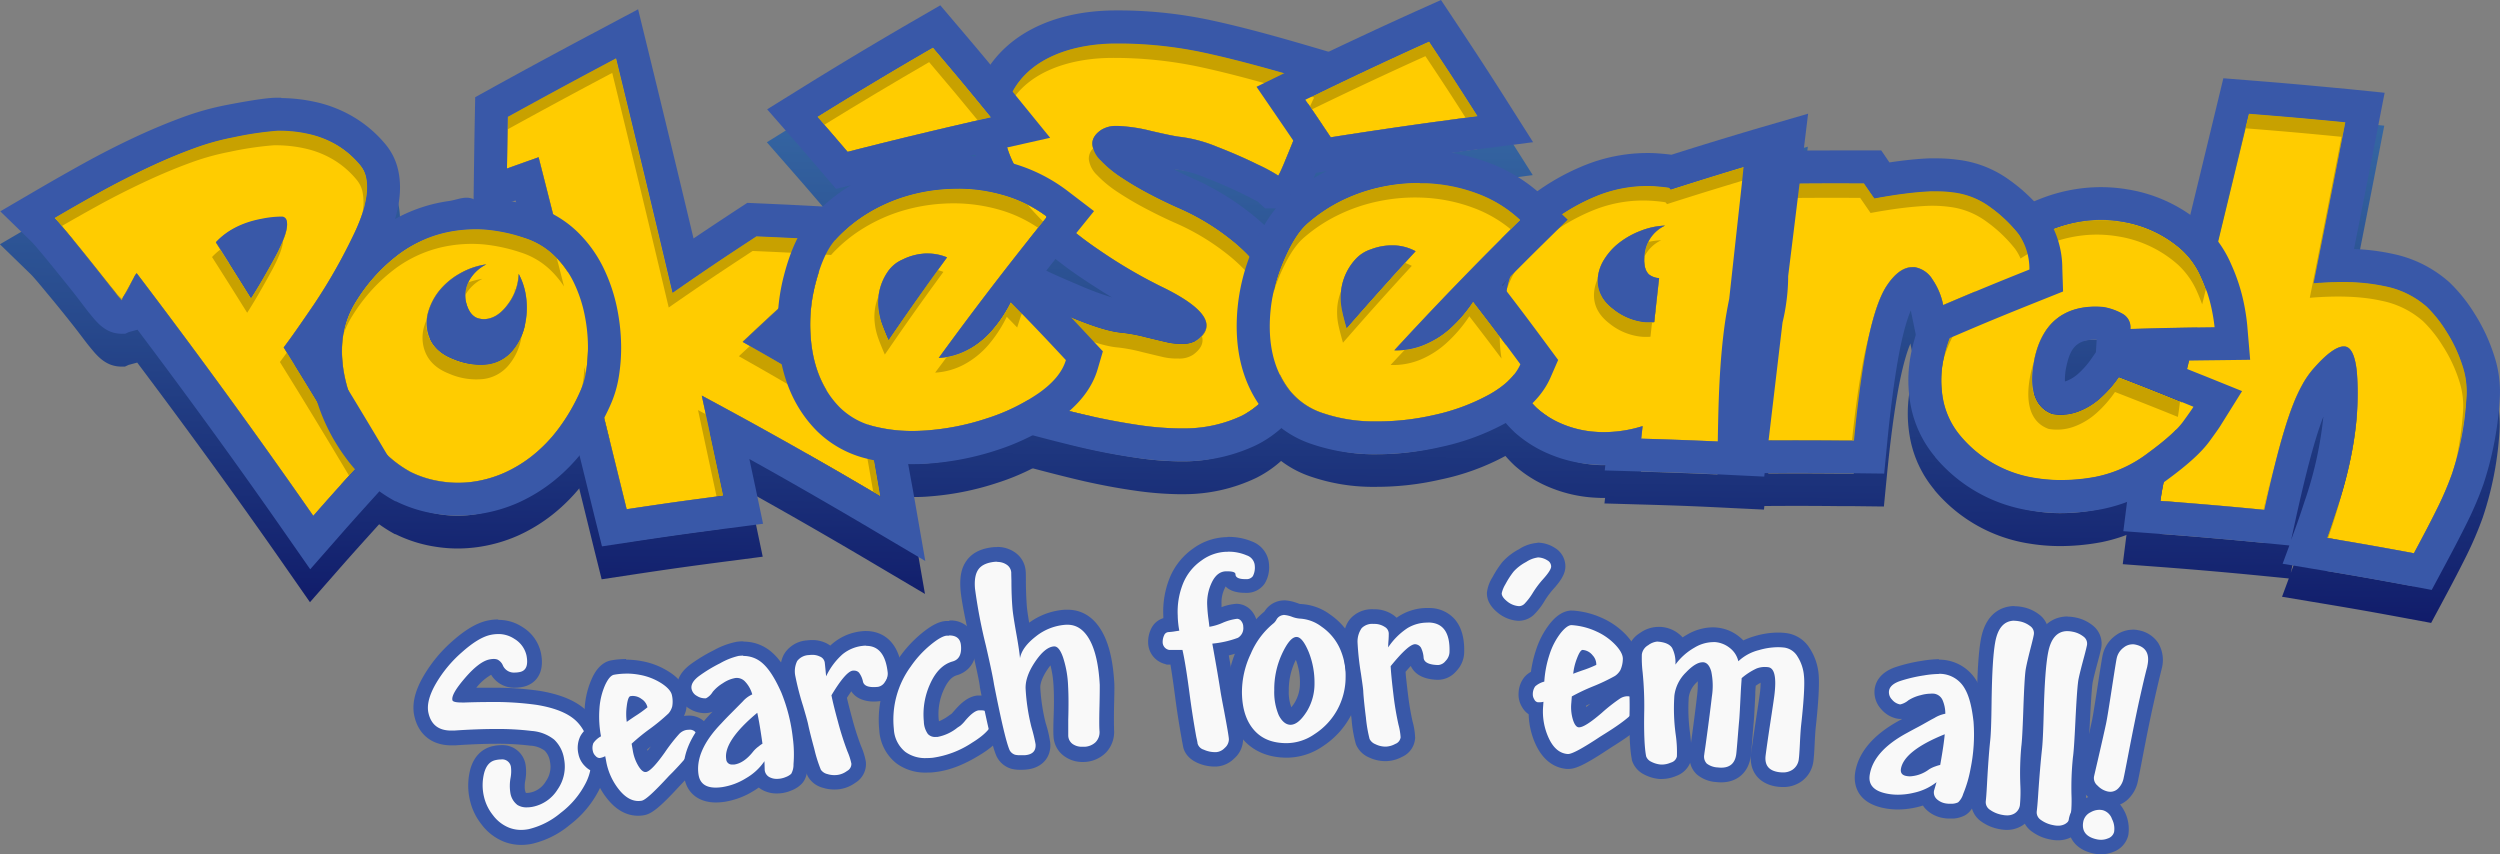 <svg xmlns="http://www.w3.org/2000/svg" xmlns:xlink="http://www.w3.org/1999/xlink" viewBox="0 0 683.24 233.49"><rect x="0" y="0" width="683.24" height="233.49" fill="#808080" stroke="none"/><defs><style>.a{fill:url(#a);}.b{fill:url(#b);}.c{fill:url(#c);}.d{fill:url(#d);}.e{fill:url(#e);}.f{fill:url(#f);}.g{fill:url(#g);}.h{fill:url(#h);}.i{fill:url(#i);}.j{fill:url(#j);}.k{fill:url(#k);}.l{fill:url(#l);}.m{fill:url(#m);}.n{fill:url(#n);}.o{fill:#fc0;}.p{fill:#c8a100;}.q{fill:#3958a8;}.r{fill:#f9f9f9;}</style><linearGradient id="a" x1="65.3" y1="12.48" x2="65.3" y2="218.24" gradientTransform="translate(0.9 -3.26) rotate(0.53)" gradientUnits="userSpaceOnUse"><stop offset="0" stop-color="#396da8"/><stop offset="0.16" stop-color="#3464a1"/><stop offset="0.42" stop-color="#284a8d"/><stop offset="0.76" stop-color="#13216e"/><stop offset="0.99" stop-color="#030055"/></linearGradient><linearGradient id="b" x1="138.03" y1="12.57" x2="138.03" y2="218.2" xlink:href="#a"/><linearGradient id="c" x1="215.69" y1="12.48" x2="215.69" y2="218.24" xlink:href="#a"/><linearGradient id="d" x1="266.15" y1="12.48" x2="266.15" y2="218.24" xlink:href="#a"/><linearGradient id="e" x1="314.28" y1="12.48" x2="314.28" y2="218.24" xlink:href="#a"/><linearGradient id="f" x1="330.44" y1="12.48" x2="330.44" y2="218.24" xlink:href="#a"/><linearGradient id="g" x1="341.19" y1="12.48" x2="341.19" y2="218.24" xlink:href="#a"/><linearGradient id="h" x1="323.45" y1="12.48" x2="323.45" y2="218.24" xlink:href="#a"/><linearGradient id="i" x1="393.99" y1="12.48" x2="393.99" y2="218.24" xlink:href="#a"/><linearGradient id="j" x1="456.53" y1="12.48" x2="456.53" y2="218.24" xlink:href="#a"/><linearGradient id="k" x1="462.41" y1="12.48" x2="462.41" y2="218.24" xlink:href="#a"/><linearGradient id="l" x1="527.55" y1="12.48" x2="527.55" y2="218.24" xlink:href="#a"/><linearGradient id="m" x1="579.19" y1="12.48" x2="579.19" y2="218.24" xlink:href="#a"/><linearGradient id="n" x1="642.94" y1="12.48" x2="642.94" y2="218.24" xlink:href="#a"/></defs><title>pokesearchlogo</title><path class="a" d="M87.56,54.05a36.3,36.3,0,0,1,7.59.88A26.06,26.06,0,0,1,102.94,58a24.61,24.61,0,0,1,6.36,5.52,7.69,7.69,0,0,1,1.51,3c1,4.13-.25,9.65-3.66,16.55a151.55,151.55,0,0,1-10.61,18.44c-3.68,5.39-6.4,9.3-8.24,11.7q10.13,16.3,19.93,32.79c-4.81,5.27-7.18,7.92-11.85,13.23Q72.95,125.62,48.12,93a5.32,5.32,0,0,0-.81,1.29c-0.46.84-1.07,2.1-1.81,3.46s-1.21,1.67-1.41,2.67h0a17.83,17.83,0,0,1-1.91-2.25c-1.16-1.42-2.75-3.48-4.76-6s-4.28-5.38-6.8-8.46-4.18-5-5-5.77Q32.31,74,38.28,70.72T51,64.21q6.79-3.2,13.22-5.53A67.55,67.55,0,0,1,74.6,55.84a90,90,0,0,1,11.95-1.78h1M87.49,77.53h0.2a27.88,27.88,0,0,0-5.44.6c-5.35,1-9.53,3.21-12.48,6.4,3.87,6.08,5.79,9.16,9.6,15.26,1.8-2.79,4-6.53,6.56-11.24s3.67-8.07,3.19-9.87a1.34,1.34,0,0,0-1.25-1.15H87.49m0.15-32.48H86.37c-1.61,0-4.75.27-13.47,1.94a76.84,76.84,0,0,0-11.73,3.22c-4.59,1.67-9.29,3.63-14,5.85s-9.1,4.46-13.27,6.77-8.46,4.74-12.81,7.27l-10.26,6,8.51,8.27c0.09,0.09,1,1,4.28,5C26,92.21,28.26,95,30.36,97.66c2.25,2.82,3.74,4.92,4.85,6.27,2.05,2.5,4.38,5.56,8.78,5.6h1l1-.46,2.36-.64C62.31,127,75.93,145.73,89,164.51l6.56,9.41,7.59-8.65c4.65-5.3,7-7.87,11.73-13.11l4.5-4.93L116,141.49c-5.5-9.26-11.15-18.59-16.84-27.81,1.31-1.86,2.88-4.15,4.84-7a161.39,161.39,0,0,0,11.25-19.54c4.44-9,5.86-16.43,4.33-22.67a16.66,16.66,0,0,0-3.25-6.54l0,0,0,0a33.7,33.7,0,0,0-8.67-7.51,35.16,35.16,0,0,0-10.47-4.18,45.38,45.38,0,0,0-9.47-1.1h0Z" transform="translate(-10.85 -9.34)"/><path class="b" d="M141.11,81q1.58,0,3.14.17a46.54,46.54,0,0,1,9.83,2.16,20.81,20.81,0,0,1,8.08,4.75,26,26,0,0,1,5.46,7.56,37.26,37.26,0,0,1,3,9.18,44.69,44.69,0,0,1,.82,7.84,39.93,39.93,0,0,1-.5,7.11,21.74,21.74,0,0,1-1.67,5.67,51.94,51.94,0,0,1-5.91,10.1,39.79,39.79,0,0,1-7.06,7.31,36,36,0,0,1-7.63,4.67,32.24,32.24,0,0,1-7.94,2.38,30.27,30.27,0,0,1-5.13.39,29.22,29.22,0,0,1-4.31-.36,28.09,28.09,0,0,1-8.31-2.58,31.73,31.73,0,0,1-10.73-9.62,42.2,42.2,0,0,1-6.74-14.13c-2.35-8.86-1.55-16.52,2.55-22.95a46.71,46.71,0,0,1,12.05-13.12A34.2,34.2,0,0,1,135,81.45a37.91,37.91,0,0,1,6.15-.45m0.76,37.08a13.44,13.44,0,0,0,2.17-.15,10.69,10.69,0,0,0,6.76-3.75,16,16,0,0,0,3.48-7.51,21.5,21.5,0,0,0,0-8.46,18.46,18.46,0,0,0-1.78-5,14.42,14.42,0,0,1-2.79,8.09c-1.77,2.48-3.7,3.88-5.82,4.2a6.05,6.05,0,0,1-1,.07,5.37,5.37,0,0,1-2-.42q-2.07-1.06-2.82-4.39a8.29,8.29,0,0,1,.68-5.34,10.93,10.93,0,0,1,4.89-4.82,20.36,20.36,0,0,0-7.31,2.55,19.62,19.62,0,0,0-5.46,4.57,16.63,16.63,0,0,0-3,5.61,10.85,10.85,0,0,0-.25,5.77c0.82,3.44,3.15,5.9,7,7.39a20.75,20.75,0,0,0,7.32,1.59M141.19,73.4h0c-2.51-2-5.07-.53-7.61-0.14a42.65,42.65,0,0,0-18.69,7.31A55,55,0,0,0,100.49,96c-5.46,8.56-6.69,18.6-3.66,30A51.15,51.15,0,0,0,105,143.08a40.71,40.71,0,0,0,13.79,12.25l0.08,0,0.08,0a37.18,37.18,0,0,0,11,3.44,38.4,38.4,0,0,0,5.64.47,39.44,39.44,0,0,0,6.65-.51,41.41,41.41,0,0,0,10.15-3,45.2,45.2,0,0,0,9.55-5.82,49,49,0,0,0,8.67-8.94,61.14,61.14,0,0,0,6.92-11.79,30.86,30.86,0,0,0,2.37-7.94,49.11,49.11,0,0,0,.62-8.71,53.91,53.91,0,0,0-1-9.43,46.43,46.43,0,0,0-3.75-11.39,35.12,35.12,0,0,0-7.34-10.15,29.81,29.81,0,0,0-11.53-6.81c-4.15-1.35-8.1-1.51-11.75-1.86-1.3-.13-2.62.49-3.93,0.49h0Z" transform="translate(-10.85 -9.34)"/><path class="c" d="M257.79,138.49l-0.17,0a17.51,17.51,0,0,1-9.33-2c1.06,6,1.82,10.31,3.06,17.47q-24.12-14.28-48.8-27.5c2.36,10.93,3.54,16.4,5.87,27.34-10.58,1.38-15.86,2.12-26.4,3.71q-5-20.27-10-40.51a70.88,70.88,0,0,1-2,12.7,4.4,4.4,0,0,1-3.3,3.34q3.31,13.34,6.56,26.62l2,8,8.13-1.23c10.52-1.59,15.67-2.31,26.22-3.69l9.67-1.26-2-9.54-1.74-8.15c10.58,5.87,21,11.88,31.28,17.93l16.8,9.94-3.35-19.23C259.24,146.74,258.56,142.85,257.79,138.49Z" transform="translate(-10.85 -9.34)"/><path class="d" d="M265.73,31.33c6.46,7.6,9.64,11.41,15.88,19.08q-19.67,4.42-39.2,9.42c-3.28-3.83-4.93-5.75-8.26-9.56q15.64-9.72,31.59-18.93m7.12,38.55a44.84,44.84,0,0,1,11.53,1.59,36.36,36.36,0,0,1,12.53,6.1q-15.29,18.9-29.59,38.58a19.17,19.17,0,0,0,7.87-2.2,23.45,23.45,0,0,0,6.61-5.28,36.4,36.4,0,0,0,5.18-7.76c6.13,6.3,9.15,9.46,15.08,15.83-0.94,3.2-3.41,6.2-7.38,9a53.58,53.58,0,0,1-14.26,6.94A67.55,67.55,0,0,1,263.7,136q-2.11.14-4.11,0.12a40.66,40.66,0,0,1-9.45-1.13,20.3,20.3,0,0,1-9.78-5.23c-4.25-4.26-6.88-9.94-7.8-17.05a44.09,44.09,0,0,1,1.08-16.88q2.2-8.45,5.48-12a40.7,40.7,0,0,1,8.79-7.2A45.16,45.16,0,0,1,258.24,72a48.24,48.24,0,0,1,11.34-2q1.66-.1,3.29-0.08m-19.27,41.36c6.23-9.07,9.43-13.59,16-22.59a13.93,13.93,0,0,0-5.14-1.07q-0.47,0-.94,0a15.73,15.73,0,0,0-6.1,1.65,9.3,9.3,0,0,0-3.95,3.22,14.85,14.85,0,0,0-2.6,10.17,17.33,17.33,0,0,0,.82,3.74q0.6,1.77,1.93,4.85m14.14-91.46-6.5,3.76c-10.7,6.18-21.41,12.6-31.83,19.08l-9,5.59,7,8c3.32,3.8,4.93,5.66,8.2,9.49l3.64,4.26,4.05-1,0,0a49.84,49.84,0,0,0-10.73,8.79c-3.24,3.51-5.71,8.7-7.57,15.85a53.25,53.25,0,0,0-1.3,20.3c1.17,9.06,4.65,16.55,10.35,22.26a29.21,29.21,0,0,0,14,7.61,49.86,49.86,0,0,0,11.54,1.4c1.55,0,3.16,0,4.79-.14a77,77,0,0,0,19-3.74,62.81,62.81,0,0,0,16.64-8.14c5.66-4,9.3-8.66,10.82-13.82l1.44-4.92-3.5-3.75c-5.7-6.11-8.81-9.38-14.43-15.16q4.86-6.23,9.69-12.21l5.82-7.2-7.36-5.62a45.45,45.45,0,0,0-15.6-7.63,53.63,53.63,0,0,0-11-1.82l7.84-1.79L297.77,56l-9.18-11.28C282.33,37,279,33.1,272.59,25.5l-4.86-5.72h0Z" transform="translate(-10.85 -9.34)"/><path class="e" d="M328,96.6a136.27,136.27,0,0,1-17.26-10.19,92.13,92.13,0,0,1-15.26-12.93c2.38,3.52.88,7.72-2,10.71a102.14,102.14,0,0,0,12.16,9.67c3.19,2.16,6.18,4.08,9,5.77a78.74,78.74,0,0,1-8.46-3.11c-7.06-3-9.17-4-9.79-4.37l-2.39-1.69-0.44,0A6.18,6.18,0,0,1,292.24,94c-1,1.29-2.22,2.49-3.23,3.82a13.46,13.46,0,0,0-1.16,1.74,7,7,0,0,1,2.44,2.82c0.61-1.88,1-2.82,1.15-2.83,1.16,0.82,5,2.54,11.37,5.23s11.29,4.25,14.64,4.5a45.64,45.64,0,0,1,6.39,1.21c3,0.73,5.06,1.22,6.17,1.47a16.35,16.35,0,0,0,3.36.34h0.56a6.83,6.83,0,0,0,4-1.06q2.58-1.89,2.55-4C340.49,104.2,336.38,100.6,328,96.6Z" transform="translate(-10.85 -9.34)"/><path class="f" d="M373.48,32.37c-9.53-2.81-20.32-6-31.36-8.41a121.18,121.18,0,0,0-24.68-2.77h-2.19c-17.66.16-31,7.35-36.64,19.72V41c-0.17.39-.33,0.78-0.48,1.17a12,12,0,0,1,6.26,4.09,5.82,5.82,0,0,1,1.15,2.35,20.22,20.22,0,0,1,1.29-3.94c4.92-10.84,17.67-14.35,28.52-14.44h2a112.28,112.28,0,0,1,22.85,2.57c10.13,2.21,20.1,5.11,30,8,3.49-2.21,8.36-2.09,12.32-2.95h0l1.22-2.43Z" transform="translate(-10.85 -9.34)"/><path class="g" d="M368.64,54.8a8.25,8.25,0,0,1-2.2-3.45c-0.47,1.15-1,2.38-1.51,3.71-3,7.5-4.61,11.26-4.85,11.26a47,47,0,0,0-5.57-3q-5.09-2.52-11.16-4.87a38.64,38.64,0,0,0-9.9-2.68c-1.15-.1-3.83-0.65-8.07-1.63a45.45,45.45,0,0,0-9-1.38H316a7.49,7.49,0,0,0-4.27,1.13q-2.45,1.71-2.35,3.91a7.22,7.22,0,0,0,2.28,4.37,31.67,31.67,0,0,0,5.62,4.63,86.64,86.64,0,0,0,7.56,4.47q4.12,2.18,8.08,3.94A63.65,63.65,0,0,1,347,83.61a45.29,45.29,0,0,1,9.16,9.52c0.6,0.88,1.15,1.77,1.66,2.66a49.21,49.21,0,0,1,2.17-7.66,5.69,5.69,0,0,1,1.81-2.5,58.13,58.13,0,0,0-9.17-9A72.89,72.89,0,0,0,336.52,67c-1.65-.73-3.34-1.53-5.07-2.4,0.49,0.07.88,0.12,1.23,0.15a29.53,29.53,0,0,1,7.45,2.11c3.74,1.44,7.24,3,10.4,4.53,2.32,1.15,3.48,1.77,4,2.06l2,1.84,3.53,0c2.14,0,6.11-.72,8.57-5.74,0.3-.61.66-1.41,1.14-2.53,0.79-1.83,1.88-4.49,3.54-8.63l0.47-1.15A9.39,9.39,0,0,1,368.64,54.8Z" transform="translate(-10.85 -9.34)"/><path class="h" d="M360.43,121.07l-0.14.33A22.21,22.21,0,0,1,350.07,132a36.64,36.64,0,0,1-15.94,3.42h-1.27a82.43,82.43,0,0,1-10.74-.89q-6.7-1-13-2.41t-13.37-3.35l-2.45-.65a3.83,3.83,0,0,1-2.07,2.06A86.65,86.65,0,0,1,280.47,134l0.51,0.13,1.3,0.34,11.15,2.95c5,1.32,9.43,2.44,13.65,3.42,4.43,1,9.06,1.89,13.77,2.56a91.85,91.85,0,0,0,11.92,1h1.47A45.73,45.73,0,0,0,354.06,140a30.4,30.4,0,0,0,11.67-10.14A91.81,91.81,0,0,1,360.43,121.07Z" transform="translate(-10.85 -9.34)"/><path class="i" d="M401.33,29.69c5.42,8.14,8.08,12.23,13.28,20.42q-20.11,2.58-40.15,5.75c-2.75-4.11-4.14-6.16-6.95-10.26q16.78-8.22,33.81-15.9M398.82,68.4l1.28,0a44.77,44.77,0,0,1,14.52,2.86,34.65,34.65,0,0,1,11.66,7.22q-17.66,17.36-34.43,35.6h0.43a19.59,19.59,0,0,0,7.67-1.47,24.75,24.75,0,0,0,7.25-4.64,38.43,38.43,0,0,0,6.16-7.23c5.27,6.82,7.85,10.25,12.92,17.12-1.35,3.09-4.2,5.84-8.51,8.27a55.89,55.89,0,0,1-15.08,5.59,68.88,68.88,0,0,1-16,1.76l-1.07,0a43.19,43.19,0,0,1-13.32-2.25,19.25,19.25,0,0,1-9-6.1c-3.66-4.63-5.52-10.51-5.51-17.66a44.81,44.81,0,0,1,3.27-16.67c2.19-5.47,4.53-9.28,7-11.43A42.88,42.88,0,0,1,377.73,73a46.82,46.82,0,0,1,10.85-3.66,48.64,48.64,0,0,1,10.24-1m-20,39.57q9.24-10.62,18.81-21a13.36,13.36,0,0,0-5.9-1.6h-0.32a16.08,16.08,0,0,0-6,1.08,9.8,9.8,0,0,0-4.34,2.84,15.35,15.35,0,0,0-3.91,9.87,17.05,17.05,0,0,0,.32,3.79q0.37,1.82,1.28,5m25.75-89.63-7,3.14c-11.42,5.16-22.89,10.55-34.07,16l-9.35,4.58,5.88,8.59c2.8,4.08,4.15,6.08,6.89,10.18l3.2,4.79,3.2-.51a52,52,0,0,0-11.22,7.45c-3.61,3.14-6.7,8-9.45,14.88a54,54,0,0,0-3.92,20c0,9.17,2.48,17,7.45,23.27a28.15,28.15,0,0,0,13.08,9,52.37,52.37,0,0,0,16.09,2.76l1.22,0a78.27,78.27,0,0,0,18.05-2A65.13,65.13,0,0,0,422.18,134c6.05-3.41,10.21-7.61,12.35-12.51l2.08-4.77-3.09-4.18c-4.84-6.55-7.5-10.09-12.28-16.28q5.7-5.8,11.34-11.35l6.64-6.53L432.47,72a43.73,43.73,0,0,0-14.65-9.1,52.42,52.42,0,0,0-10.33-2.76L415.75,59l14-1.8L422.2,45.28c-5.21-8.21-8-12.44-13.39-20.59l-4.23-6.36h0Z" transform="translate(-10.85 -9.34)"/><path class="j" d="M465.81,80a20.38,20.38,0,0,0-6.73,1.45,22.76,22.76,0,0,0-5.86,3.3,17.24,17.24,0,0,0-4,4.45,11.46,11.46,0,0,0-1.76,4.95c-0.32,3.42,1.12,6.31,4.26,8.69a16.45,16.45,0,0,0,8.72,3.56l0.69,0q0.72,0,1.73-.06l1.34-12a5.11,5.11,0,0,1-2.76-1q-1.63-1.49-1.22-5.31A9.7,9.7,0,0,1,465.81,80Z" transform="translate(-10.85 -9.34)"/><path class="k" d="M491.68,53.26c-8,2.36-16.13,4.83-24.1,7.37-0.91-.13-2-0.24-3.29-0.34-1-.08-2-0.13-3-0.13a45.84,45.84,0,0,0-17.09,3.21A62.45,62.45,0,0,0,427,73.72a5.85,5.85,0,0,1,1.58,3.39,21.24,21.24,0,0,1-1.86,10.09,27,27,0,0,1,4.9-5.61,54.25,54.25,0,0,1,15.83-9.82,36.77,36.77,0,0,1,13.75-2.6q1.21,0,2.42.11,2.25,0.18,3.39.39l0.43,0.49q13.35-4.28,26.81-8.24-1.92,15.7-3.86,31.4a41.74,41.74,0,0,1-.45,6.67,36.67,36.67,0,0,1-.91,4.8q-2,17.23-4.11,34.45c-10.25-.49-15.38-0.69-25.61-1l0.38-3.43a35.27,35.27,0,0,1-10.81,1.65q-1,0-2-.08a28.41,28.41,0,0,1-9-2.09,24.53,24.53,0,0,1-7.09-4.41,25.05,25.05,0,0,1-4.69-6.11,9.92,9.92,0,0,1-3,3.2c-0.13.47-.27,0.95-0.44,1.42a4.84,4.84,0,0,1-2.45,2.89,33.2,33.2,0,0,0,4.43,5.15l0.06,0.06,0.06,0.06a33.6,33.6,0,0,0,9.66,6,37.54,37.54,0,0,0,11.85,2.77c0.86,0.06,1.74.1,2.6,0.11h0.64l-0.17,1.5,9.78,0.28c10.22,0.29,15.21.48,25.44,1l8.37,0.4,1-8.32q2-16.91,4-33.81a50.46,50.46,0,0,0,1-5.26,52.31,52.31,0,0,0,.54-7.41q1.9-15.4,3.79-30.8l1.66-13.58Z" transform="translate(-10.85 -9.34)"/><path class="l" d="M520.18,68.45L523,72.55q4.47-.83,8.26-1.31t7.06-.63q1,0,2,0a33.81,33.81,0,0,1,4.26.3,21.28,21.28,0,0,1,10.08,4,38.25,38.25,0,0,1,7.84,7.46A17,17,0,0,1,565.39,92c-9.53,3.81-14.25,5.76-23.57,9.73a18.6,18.6,0,0,0-2.89-6.95,7.1,7.1,0,0,0-4.83-3.36,5.2,5.2,0,0,0-.63,0c-2.4,0-4.75,1.65-7,5s-4.33,9.92-6,19.23q-1.7,9.78-3,23.15l-3.59,0q-12.36-.12-24.73,0c0.22-10.42.47-20.83,1.95-31.15q0.32-2.24,1.11-6.14,1.79-16.43,3.56-32.86c9.72-.12,14.59-0.14,24.36-0.1m4.71-9-4.67,0c-9.85,0-14.67,0-24.51.1l-8,.1-0.85,7.94Q485.13,83.8,483.36,100c-0.51,2.52-.88,4.62-1.12,6.25-1.59,11.06-1.83,22.31-2,32.23l-0.2,9.3,9.3-.11c8.14-.09,16.4-0.1,24.54,0l3.56,0,8.27,0.1,0.8-8.23c0.85-8.77,1.83-16.34,2.89-22.47,1.32-7.6,2.65-11.71,3.58-13.88L533,103.5l2.22,10.78L545.35,110c9.32-4,13.91-5.86,23.38-9.65L574.6,98l-0.21-6.31A25.79,25.79,0,0,0,569.8,77a46.48,46.48,0,0,0-9.69-9.34A30.11,30.11,0,0,0,545.82,62a43,43,0,0,0-5.39-.38c-0.81,0-1.63,0-2.46,0-2.44.1-5.07,0.34-7.83,0.69q-1.45.19-3,.42l-2.28-3.26h0Z" transform="translate(-10.85 -9.34)"/><path class="m" d="M603.11,117c4-.09,7.68-0.15,13-0.21l9.62-.12-0.76-9.59a57.54,57.54,0,0,0-1-6.35,49.8,49.8,0,0,0-3.35-10.14A31.08,31.08,0,0,0,613.09,80l0,0,0,0a41.15,41.15,0,0,0-20.92-9.91,43.15,43.15,0,0,0-6.81-.6,45.32,45.32,0,0,0-5.22.26,45.88,45.88,0,0,0-12.28,3.13,48.9,48.9,0,0,0-6.19,3,10.62,10.62,0,0,1,4.48,7.8,39.86,39.86,0,0,1,5.08-2.51A36.74,36.74,0,0,1,581,78.7a36.11,36.11,0,0,1,4.18-.21,34,34,0,0,1,5.39.48A32.21,32.21,0,0,1,607,86.71a22.06,22.06,0,0,1,5.29,7.54,40.71,40.71,0,0,1,2.76,8.28,51.42,51.42,0,0,1,.87,5.29c-9.24.11-13.85,0.21-23,.48a4.19,4.19,0,0,0-2.22-4.2,16.11,16.11,0,0,0-5.22-1.82q-1-.08-1.9-0.09c-9.13-.09-14.92,4.88-16.89,14.42-1.66,8.06.1,13.19,4.93,14.94a14.42,14.42,0,0,0,2.22.2,13.31,13.31,0,0,0,4.72-.82,19,19,0,0,0,6.14-3.7,31.73,31.73,0,0,0,5.07-5.77c8.2,3.18,12.27,4.8,20.38,8.11-0.43.69-1.39,2.06-2.86,4.08-1.65,2.27-4.87,5.11-9.56,8.55a34.87,34.87,0,0,1-14.24,6.48,51.82,51.82,0,0,1-9.92.91A42.82,42.82,0,0,1,567,149a33.16,33.16,0,0,1-20.52-11.53,21.75,21.75,0,0,1-4.7-9.73,27.93,27.93,0,0,1,0-10.87,40.67,40.67,0,0,1,2-6.84c-4.81.77-6.6-3.11-6.64-7.3a50.1,50.1,0,0,0-4.2,12.41,37,37,0,0,0,0,14.35,30.75,30.75,0,0,0,6.59,13.72l0,0.06,0.05,0.06a42.19,42.19,0,0,0,25.9,14.57,52.06,52.06,0,0,0,8,.68,61.08,61.08,0,0,0,11.64-1.06A43.92,43.92,0,0,0,603,149.48c5.65-4.14,9.31-7.48,11.52-10.51s2.86-4,3.22-4.62l5.66-9.06-9.9-4C609.4,119.56,606.27,118.3,603.11,117Zm-19.54-2.41-1.2,1.74a22.88,22.88,0,0,1-3.63,4.14,10,10,0,0,1-3.25,2l-0.38.12a16.38,16.38,0,0,1,.41-4.18c1-4.62,2.56-7.29,8-7.24h0.26Z" transform="translate(-10.85 -9.34)"/><path class="n" d="M692.31,115.21A48.93,48.93,0,0,0,687,104a43.32,43.32,0,0,0-6.83-8.5,33.37,33.37,0,0,0-15.64-7.81,59,59,0,0,0-10.44-1.29c2.18-11,4.35-22,6.48-33l1.89-9.71-9.85-1c-10.67-1-15.89-1.5-26.57-2.35l-7.66-.61-1.8,7.46c-2.89,12-5.81,24-8.74,36.07a4.82,4.82,0,0,1,4.08,3.45,59,59,0,0,0,2.76,6.43Q620,71.33,625.35,49.41c10.55,0.84,15.83,1.3,26.41,2.33q-4.27,22-8.67,44,4.52-.38,8.46-0.34a53,53,0,0,1,11,1.14,24.44,24.44,0,0,1,11.47,5.61,35,35,0,0,1,5.37,6.75,39.74,39.74,0,0,1,4.32,9.12,22.37,22.37,0,0,1,1.19,8.88,82.15,82.15,0,0,1-4.06,20.89,87.39,87.39,0,0,1-4,9.39q-2.39,4.85-6.44,12.38c-9.49-1.76-14.23-2.6-23.72-4.19,0.66-1.8,1.54-4.42,2.65-7.82,4-12.06,6.55-25,5.46-37.76-0.45-4.11-1.48-6.34-3-6.69a2.57,2.57,0,0,0-.53-0.06c-2,0-4.92,2.13-8.63,6.46a25.24,25.24,0,0,0-2.75,4.07,45.42,45.42,0,0,0-2.48,5.35q-1.18,3-2.44,7.17-2.54,8.43-5.43,21.62-14.19-1.4-28.41-2.45a75.55,75.55,0,0,1,1.46-7.6c0.35-1.47.71-3,1.08-4.52a70.12,70.12,0,0,1-8.75,3.35,4.35,4.35,0,0,1-1.36.24c-0.66,2.91-1.1,5.29-1.37,7.4l-1.19,9.4,9.45,0.7c9.36,0.7,18.85,1.52,28.2,2.44l7.73,0.76-1.85,5,10.72,1.79c9.48,1.58,14.1,2.4,23.56,4.16l6.47,1.2,3.11-5.8c2.86-5.32,5-9.46,6.58-12.65a96.79,96.79,0,0,0,4.42-10.37,91.29,91.29,0,0,0,4.55-23.16A31.39,31.39,0,0,0,692.31,115.21Zm-51.5,39.52c-0.93,2.84-1.88,5.71-2.55,7.51l-1.35,3.66,1.38-6.27c1.94-8.78,3.66-15.63,5.26-21,0.76-2.53,1.5-4.7,2.19-6.47l0-.05A103,103,0,0,1,640.81,154.73Z" transform="translate(-10.85 -9.34)"/><path class="o" d="M25.72,68.89Q32.4,65,38.36,61.71t12.75-6.5Q57.9,52,64.33,49.68a67.55,67.55,0,0,1,10.35-2.84,90,90,0,0,1,11.95-1.78,36.21,36.21,0,0,1,8.6.87A26.07,26.07,0,0,1,103,49a24.61,24.61,0,0,1,6.36,5.52,7.69,7.69,0,0,1,1.51,3c1,4.13-.25,9.65-3.66,16.55A151.55,151.55,0,0,1,96.62,92.59c-3.68,5.39-6.4,9.3-8.24,11.7q10.13,16.3,19.93,32.79c-4.81,5.27-7.18,7.92-11.85,13.23Q73,116.62,48.2,84a5.31,5.31,0,0,0-.81,1.29l-1.81,3.29c-0.74,1.35-1.21,2.19-1.41,2.5A10.07,10.07,0,0,1,42.25,89q-1.75-2.12-4.76-5.93t-6.8-8.42C28.16,71.56,26.5,69.65,25.72,68.89ZM69.85,75.6c3.87,6.08,5.79,9.13,9.6,15.23,1.8-2.79,4-6.55,6.56-11.25s3.67-8,3.19-9.75a1.23,1.23,0,0,0-1.3-1,27.65,27.65,0,0,0-5.57.47C77,70.29,72.8,72.41,69.85,75.6Z" transform="translate(-10.85 -9.34)"/><path class="o" d="M154.17,74.33a20.82,20.82,0,0,1,8.08,4.75,26,26,0,0,1,5.46,7.56,37.25,37.25,0,0,1,3,9.18,44.69,44.69,0,0,1,.82,7.84,39.92,39.92,0,0,1-.5,7.11,21.72,21.72,0,0,1-1.67,5.67,51.94,51.94,0,0,1-5.91,10.1,39.81,39.81,0,0,1-7.06,7.31,36,36,0,0,1-7.63,4.66,32.24,32.24,0,0,1-7.94,2.38,29.62,29.62,0,0,1-9.43,0,28.09,28.09,0,0,1-8.31-2.58,31.74,31.74,0,0,1-10.73-9.62,42.2,42.2,0,0,1-6.74-14.13c-2.35-8.86-1.55-16.52,2.55-22.95a46.71,46.71,0,0,1,12.05-13.12A34.2,34.2,0,0,1,135,72.45a37.21,37.21,0,0,1,9.29-.28A46.54,46.54,0,0,1,154.17,74.33Zm-1.6,9.86a14.42,14.42,0,0,1-2.79,8.09c-1.77,2.48-3.7,3.88-5.82,4.2a5.5,5.5,0,0,1-3-.35q-2.07-1.06-2.82-4.39a8.29,8.29,0,0,1,.68-5.34,10.93,10.93,0,0,1,4.89-4.82,20.36,20.36,0,0,0-7.31,2.55,19.63,19.63,0,0,0-5.46,4.57,16.63,16.63,0,0,0-3,5.61,10.85,10.85,0,0,0-.25,5.77c0.82,3.44,3.15,5.9,7,7.39a18.44,18.44,0,0,0,9.49,1.44,10.69,10.69,0,0,0,6.76-3.75,16,16,0,0,0,3.48-7.51,21.5,21.5,0,0,0,0-8.46A18.46,18.46,0,0,0,152.57,84.19Z" transform="translate(-10.85 -9.34)"/><path class="o" d="M149.63,41.27q14.73-8.13,29.59-16,7.83,32,15.42,64.11c9-6.26,13.62-9.35,22.93-15.45,10.62,0.46,15.91.74,26.47,1.4q-15.39,13.38-30.22,27.37,17,9.59,33.69,19.8c1.59,9,2.38,13.47,3.94,22.45q-24.12-14.28-48.8-27.5c2.36,10.93,3.54,16.4,5.87,27.34-10.58,1.38-15.86,2.12-26.4,3.71q-11.8-48.16-24.06-96.2c-3.47,1.23-5.2,1.84-8.66,3.09C149.48,49.75,149.52,46.92,149.63,41.27Z" transform="translate(-10.85 -9.34)"/><path class="o" d="M287.08,91.92c6.13,6.3,9.15,9.46,15.08,15.83-0.94,3.2-3.41,6.2-7.38,9a53.57,53.57,0,0,1-14.26,6.94,67.58,67.58,0,0,1-16.73,3.3,44,44,0,0,1-13.56-1,20.3,20.3,0,0,1-9.78-5.23c-4.25-4.26-6.88-9.94-7.8-17.05a44.09,44.09,0,0,1,1.08-16.88q2.2-8.45,5.48-12a40.7,40.7,0,0,1,8.79-7.2A45.16,45.16,0,0,1,258.32,63a48.24,48.24,0,0,1,11.34-2,45.55,45.55,0,0,1,14.81,1.51A36.36,36.36,0,0,1,297,68.58q-15.29,18.9-29.59,38.58a19.16,19.16,0,0,0,7.87-2.2,23.45,23.45,0,0,0,6.61-5.28A36.39,36.39,0,0,0,287.08,91.92ZM234.23,41.27q15.64-9.72,31.59-18.93c6.46,7.6,9.64,11.41,15.88,19.08q-19.67,4.42-39.2,9.42C239.22,47,237.56,45.08,234.23,41.27Zm35.42,38.39a13.71,13.71,0,0,0-6.08-1,15.73,15.73,0,0,0-6.1,1.65,9.29,9.29,0,0,0-3.95,3.22,14.85,14.85,0,0,0-2.6,10.17,17.33,17.33,0,0,0,.82,3.74q0.6,1.77,1.93,4.85C259.9,93.17,263.1,88.65,269.65,79.66Z" transform="translate(-10.85 -9.34)"/><path class="o" d="M286.89,35.63c4.92-10.84,17.67-14.35,28.52-14.44a112.31,112.31,0,0,1,24.88,2.57C350.65,26,360.84,29,371,32c-0.94,1.87-3,6.55-6,14.05s-4.61,11.26-4.85,11.26a47,47,0,0,0-5.57-3q-5.09-2.52-11.16-4.87a38.64,38.64,0,0,0-9.9-2.68c-1.15-.1-3.83-0.65-8.07-1.63A42,42,0,0,0,316,43.78a7.49,7.49,0,0,0-4.27,1.13q-2.45,1.71-2.35,3.91a7.22,7.22,0,0,0,2.28,4.37,31.67,31.67,0,0,0,5.62,4.63,86.63,86.63,0,0,0,7.56,4.47Q329,64.47,333,66.23A63.65,63.65,0,0,1,347,74.61a45.31,45.31,0,0,1,9.16,9.52,34.84,34.84,0,0,1,4.71,9.66,31.45,31.45,0,0,1,1.43,9.25,22.8,22.8,0,0,1-2,9.36A22.21,22.21,0,0,1,350.15,123a36.63,36.63,0,0,1-15.94,3.42,78.77,78.77,0,0,1-12-.89q-6.7-1-13-2.41t-13.37-3.35l-12.47-3.29c0.48-1.19,1.23-3.54,2.27-7s1.92-6.54,2.66-9.1,1.42-4.82,2.05-6.77,1-2.93,1.19-2.94c1.16,0.82,5,2.54,11.37,5.23s11.28,4.25,14.64,4.5a45.73,45.73,0,0,1,6.39,1.21c3,0.73,5.06,1.22,6.17,1.47a17.27,17.27,0,0,0,3.93.34,6.83,6.83,0,0,0,4-1.06q2.58-1.89,2.55-4c0-3.09-4.16-6.69-12.49-10.69a136.15,136.15,0,0,1-17.26-10.19,91.91,91.91,0,0,1-17.31-15.17c-5.11-5.77-7.94-11.6-8.35-17.54A18.83,18.83,0,0,1,286.89,35.63Z" transform="translate(-10.85 -9.34)"/><path class="o" d="M413.44,91.79c5.27,6.82,7.85,10.25,12.92,17.12-1.35,3.09-4.2,5.84-8.51,8.27a55.87,55.87,0,0,1-15.08,5.59,68.63,68.63,0,0,1-17,1.74,43.19,43.19,0,0,1-13.32-2.25,19.26,19.26,0,0,1-9-6.1c-3.66-4.63-5.52-10.51-5.51-17.66a44.81,44.81,0,0,1,3.27-16.67c2.19-5.46,4.53-9.28,7-11.43A42.87,42.87,0,0,1,377.81,64a46.82,46.82,0,0,1,10.85-3.66,48.86,48.86,0,0,1,11.52-1,44.77,44.77,0,0,1,14.52,2.86,34.65,34.65,0,0,1,11.66,7.22q-17.66,17.36-34.43,35.6a19.61,19.61,0,0,0,8.1-1.46A24.75,24.75,0,0,0,407.28,99,38.43,38.43,0,0,0,413.44,91.79ZM367.6,36.59q16.78-8.22,33.81-15.9c5.42,8.14,8.08,12.23,13.28,20.42q-20.11,2.58-40.15,5.75C371.79,42.74,370.4,40.69,367.6,36.59ZM397.73,78a13.36,13.36,0,0,0-5.9-1.6,16.07,16.07,0,0,0-6.27,1.08,9.79,9.79,0,0,0-4.34,2.84,15.35,15.35,0,0,0-3.91,9.87,17.05,17.05,0,0,0,.32,3.79q0.37,1.82,1.28,5Q388.16,88.35,397.73,78Z" transform="translate(-10.85 -9.34)"/><path class="o" d="M467.48,61.14q13.35-4.28,26.81-8.24-1.92,15.7-3.86,31.4A41.76,41.76,0,0,1,490,91a36.67,36.67,0,0,1-.91,4.8Q487,113,485,130.22c-10.25-.49-15.38-0.69-25.61-1l0.38-3.43a34.69,34.69,0,0,1-12.85,1.56,28.4,28.4,0,0,1-9-2.09,24.52,24.52,0,0,1-7.09-4.41,27.52,27.52,0,0,1-7.11-11.7,39.33,39.33,0,0,1-1.85-15.12c0.62-9.06,3.86-16.28,9.85-21.48a54.25,54.25,0,0,1,15.83-9.82,36.29,36.29,0,0,1,16.17-2.49q2.25,0.18,3.39.39ZM465.89,71a20.38,20.38,0,0,0-6.73,1.45,22.77,22.77,0,0,0-5.86,3.3,17.25,17.25,0,0,0-4,4.45,11.46,11.46,0,0,0-1.76,4.95c-0.32,3.42,1.12,6.31,4.26,8.69a16.45,16.45,0,0,0,8.72,3.56,17.76,17.76,0,0,0,2.42,0l1.34-12a5.11,5.11,0,0,1-2.76-1q-1.63-1.49-1.22-5.31A9.7,9.7,0,0,1,465.89,71Z" transform="translate(-10.85 -9.34)"/><path class="o" d="M565.48,83c-9.53,3.81-14.25,5.76-23.57,9.73A18.6,18.6,0,0,0,539,85.74a7.09,7.09,0,0,0-4.83-3.36c-2.62-.35-5.19,1.31-7.64,5s-4.33,9.92-6,19.23q-1.7,9.78-3,23.15-14.15-.17-28.32,0c0.22-10.42.47-20.83,1.95-31.15q0.32-2.24,1.11-6.14Q494.14,76,495.9,59.55c9.72-.12,14.59-0.14,24.36-0.1l2.85,4.11q4.47-.83,8.26-1.31t7.06-.63a35.14,35.14,0,0,1,6.25.27,21.28,21.28,0,0,1,10.08,4,38.25,38.25,0,0,1,7.84,7.46A17,17,0,0,1,565.48,83Z" transform="translate(-10.85 -9.34)"/><path class="o" d="M607.12,77.71a22.06,22.06,0,0,1,5.29,7.54,40.71,40.71,0,0,1,2.76,8.28,51.48,51.48,0,0,1,.87,5.29c-9.24.11-13.85,0.21-23,.48a4.19,4.19,0,0,0-2.22-4.2,16.11,16.11,0,0,0-5.22-1.82c-10.23-.82-16.69,4.15-18.78,14.34-1.66,8.06.1,13.19,4.93,14.94a13.49,13.49,0,0,0,6.94-.62,19,19,0,0,0,6.14-3.7,31.74,31.74,0,0,0,5.07-5.77c8.2,3.18,12.27,4.8,20.38,8.11-0.43.69-1.39,2.06-2.86,4.08-1.65,2.27-4.87,5.11-9.56,8.55a34.87,34.87,0,0,1-14.24,6.48,47.62,47.62,0,0,1-16.49.35,33.16,33.16,0,0,1-20.52-11.53,21.75,21.75,0,0,1-4.7-9.73,27.93,27.93,0,0,1,0-10.87,41,41,0,0,1,4-11.18,58.59,58.59,0,0,1,6.25-9.64,53.59,53.59,0,0,1,9.34-9.19,43.46,43.46,0,0,1,9.83-5.66,36.74,36.74,0,0,1,9.87-2.53,34.77,34.77,0,0,1,9.56.27A32.21,32.21,0,0,1,607.12,77.71Z" transform="translate(-10.85 -9.34)"/><path class="o" d="M643.17,86.71c7.78-.65,14.3-0.37,19.49.79a24.44,24.44,0,0,1,11.47,5.61,35,35,0,0,1,5.37,6.75,39.73,39.73,0,0,1,4.32,9.12,22.38,22.38,0,0,1,1.19,8.88A82.14,82.14,0,0,1,681,138.77a87.38,87.38,0,0,1-4,9.39q-2.39,4.85-6.44,12.38c-9.49-1.76-14.23-2.6-23.72-4.19,0.66-1.8,1.54-4.42,2.65-7.82,4-12.06,6.55-25,5.46-37.76-0.45-4.11-1.48-6.34-3-6.69-2-.45-5.11,1.68-9.16,6.4a25.25,25.25,0,0,0-2.75,4.07,45.41,45.41,0,0,0-2.48,5.35q-1.18,3-2.44,7.17-2.54,8.43-5.43,21.62-14.19-1.4-28.41-2.45a75.57,75.57,0,0,1,1.46-7.6c0.67-2.86,1.4-5.87,2.16-8.91s1.37-5.87,1.87-8.41,0.91-5.47,1.23-8.77q8.82-36.06,17.53-72.15c10.55,0.84,15.83,1.3,26.41,2.33Q647.57,64.74,643.17,86.71Z" transform="translate(-10.85 -9.34)"/><path class="p" d="M89.25,105.7c-0.71,1-1.35,1.86-1.9,2.58q9.6,15.44,18.9,31.07l2.07-2.27Q98.93,121.3,89.25,105.7Z" transform="translate(-10.85 -9.34)"/><path class="p" d="M50.08,59.2q6.79-3.2,13.22-5.53a67.55,67.55,0,0,1,10.35-2.84,90,90,0,0,1,11.95-1.78,36.21,36.21,0,0,1,8.6.87A26.07,26.07,0,0,1,102,53a24.61,24.61,0,0,1,6.36,5.52,7.69,7.69,0,0,1,1.51,3,15.16,15.16,0,0,1,0,6.25c1.34-4,1.72-7.46,1-10.24a7.69,7.69,0,0,0-1.51-3A24.61,24.61,0,0,0,103,49a26.07,26.07,0,0,0-7.79-3.11,36.21,36.21,0,0,0-8.6-.87,90,90,0,0,0-11.95,1.78,67.55,67.55,0,0,0-10.35,2.84Q57.92,52,51.11,55.21t-12.75,6.5q-6,3.3-12.64,7.18c0.42,0.41,1.1,1.15,2,2.23q5-2.88,9.59-5.41Q43.29,62.4,50.08,59.2Z" transform="translate(-10.85 -9.34)"/><path class="p" d="M86,79.58c-2.59,4.71-4.76,8.46-6.56,11.25-3.38-5.42-5.28-8.43-8.37-13.29a17.9,17.9,0,0,0-2.27,2.05c3.87,6.08,5.79,9.13,9.6,15.23,1.8-2.79,4-6.55,6.56-11.25,2.11-3.84,3.2-6.69,3.28-8.59A44.21,44.21,0,0,1,86,79.58Z" transform="translate(-10.85 -9.34)"/><path class="p" d="M278.08,42.24l3.62-.83c-6.24-7.67-9.42-11.48-15.88-19.08q-15.94,9.22-31.59,18.93l1.9,2.18q14.2-8.76,28.65-17.12C270.29,32.8,273.41,36.54,278.08,42.24Z" transform="translate(-10.85 -9.34)"/><path class="p" d="M144.12,108.93a18.44,18.44,0,0,1-9.49-1.44c-3.81-1.49-6.15-4-7-7.39a10.31,10.31,0,0,1-.21-3.35,15.82,15.82,0,0,0-.57,1.56,10.85,10.85,0,0,0-.25,5.77c0.82,3.44,3.15,5.9,7,7.39a18.44,18.44,0,0,0,9.49,1.44,10.69,10.69,0,0,0,6.76-3.75,16,16,0,0,0,3.48-7.51c0-.26.07-0.51,0.11-0.76a15.24,15.24,0,0,1-2.55,4.28A10.69,10.69,0,0,1,144.12,108.93Z" transform="translate(-10.85 -9.34)"/><path class="p" d="M233.64,87.58l-0.11.1c-0.09.36-.18,0.72-0.25,1.08C233.39,88.37,233.51,88,233.64,87.58Z" transform="translate(-10.85 -9.34)"/><path class="p" d="M212.78,106.7q11.56,6.51,22.95,13.32a28.37,28.37,0,0,1-2.79-6.25q-8.51-5-17.1-9.91C214.82,104.81,213.79,105.74,212.78,106.7Z" transform="translate(-10.85 -9.34)"/><path class="p" d="M138,90a11.24,11.24,0,0,1,4.7-4.46,20.85,20.85,0,0,0-3.91,1A8.88,8.88,0,0,0,138,90Z" transform="translate(-10.85 -9.34)"/><path class="p" d="M249.52,143.83l1.93,1.13c-1.08-6.18-1.79-10.24-2.64-15.09q-0.95-.25-1.84-0.56C247.94,134.83,248.63,138.73,249.52,143.83Z" transform="translate(-10.85 -9.34)"/><path class="p" d="M338.07,102.27a6.83,6.83,0,0,1-4,1.06,17.27,17.27,0,0,1-3.93-.34c-1.11-.25-3.16-0.74-6.17-1.47a45.72,45.72,0,0,0-6.39-1.21c-3.36-.25-8.25-1.81-14.64-4.5s-10.21-4.41-11.37-5.23c-0.16,0-.55,1-1.19,2.94l-0.42,1.32-2.84-2.93a36.39,36.39,0,0,1-5.18,7.76,23.45,23.45,0,0,1-6.61,5.28,19,19,0,0,1-5.78,2c-1,1.41-2.09,2.81-3.13,4.23a19.15,19.15,0,0,0,7.87-2.2,23.45,23.45,0,0,0,6.61-5.28A36.39,36.39,0,0,0,286,95.91l2.84,2.93,0.42-1.32c0.63-2,1-2.93,1.19-2.94,1.16,0.82,5,2.54,11.37,5.23s11.28,4.25,14.64,4.5a45.72,45.72,0,0,1,6.39,1.21c3,0.73,5.06,1.22,6.17,1.47a17.27,17.27,0,0,0,3.93.34,6.83,6.83,0,0,0,4-1.06q2.58-1.89,2.55-4a3.93,3.93,0,0,0-.21-1.17A9,9,0,0,1,338.07,102.27Z" transform="translate(-10.85 -9.34)"/><path class="p" d="M193.61,93.38c9-6.26,13.62-9.35,22.93-15.45,8.8,0.38,13.95.64,21.45,1.09l0.18-.22A40.7,40.7,0,0,1,247,71.6,45.16,45.16,0,0,1,257.28,67a48.24,48.24,0,0,1,11.34-2,45.55,45.55,0,0,1,14.81,1.51,36.81,36.81,0,0,1,11.17,5.12l1.36-1.7c-1.17-1.19-2.32-2.4-3.44-3.65-0.28-.32-0.53-0.64-0.8-1a38.33,38.33,0,0,0-7.26-2.8A45.55,45.55,0,0,0,269.66,61a48.24,48.24,0,0,0-11.34,2A45.16,45.16,0,0,0,248,67.61a40.7,40.7,0,0,0-8.79,7.2L239,75c-7.51-.45-12.66-0.71-21.45-1.09-9.31,6.1-13.89,9.2-22.93,15.45q-7.6-32.08-15.42-64.11-14.88,7.87-29.59,16c0,1.28,0,2.41-.06,3.46q14.25-7.85,28.62-15.45Q186,61.3,193.61,93.38Z" transform="translate(-10.85 -9.34)"/><path class="p" d="M119.18,82.53A34.2,34.2,0,0,1,134,76.44a37.21,37.21,0,0,1,9.29-.28,46.55,46.55,0,0,1,9.83,2.16,20.82,20.82,0,0,1,8.08,4.75A25.62,25.62,0,0,1,165,87.64c-0.66-2.61-1.32-5.21-2-7.82-0.24-.25-0.48-0.5-0.73-0.75a20.82,20.82,0,0,0-8.08-4.75,46.55,46.55,0,0,0-9.83-2.16,37.21,37.21,0,0,0-9.29.28,34.2,34.2,0,0,0-14.83,6.09,46.71,46.71,0,0,0-12.05,13.12,24.17,24.17,0,0,0-3.46,9,24.24,24.24,0,0,1,2.42-5A46.71,46.71,0,0,1,119.18,82.53Z" transform="translate(-10.85 -9.34)"/><path class="p" d="M151.54,88.18c0,0.38,0,.76-0.08,1.13,0.1-.24.19-0.48,0.28-0.72C151.67,88.45,151.61,88.31,151.54,88.18Z" transform="translate(-10.85 -9.34)"/><path class="p" d="M310.66,57.18a31.67,31.67,0,0,0,5.62,4.63,86.62,86.62,0,0,0,7.56,4.47q4.12,2.18,8.08,3.94A63.65,63.65,0,0,1,346,78.6a45.31,45.31,0,0,1,9.16,9.52,38,38,0,0,1,2.77,4.74,46.19,46.19,0,0,1,2.18-7.06c2.19-5.46,4.53-9.28,7-11.43A42.87,42.87,0,0,1,376.78,68a46.82,46.82,0,0,1,10.85-3.66,48.86,48.86,0,0,1,11.52-1,44.77,44.77,0,0,1,14.52,2.86,35.26,35.26,0,0,1,10.09,5.83c0.87-.86,1.73-1.74,2.61-2.6a34.65,34.65,0,0,0-11.66-7.22,44.77,44.77,0,0,0-14.52-2.86,48.86,48.86,0,0,0-11.52,1A46.82,46.82,0,0,0,377.81,64a42.87,42.87,0,0,0-9.66,6.35c-2.47,2.15-4.81,6-7,11.43A46.19,46.19,0,0,0,359,88.87a38,38,0,0,0-2.77-4.74A45.31,45.31,0,0,0,347,74.61,63.65,63.65,0,0,0,333,66.23q-4-1.75-8.08-3.94a86.62,86.62,0,0,1-7.56-4.47,31.67,31.67,0,0,1-5.62-4.63,8.69,8.69,0,0,1-2.1-3.33,3.92,3.92,0,0,0-1.22,3A7.22,7.22,0,0,0,310.66,57.18Z" transform="translate(-10.85 -9.34)"/><path class="p" d="M170,114.77c0,0.08,0,.16,0,0.24a23.24,23.24,0,0,0,1-3.57l-0.43-1.74A37.79,37.79,0,0,1,170,114.77Z" transform="translate(-10.85 -9.34)"/><path class="p" d="M399,107.65a24.74,24.74,0,0,0,7.25-4.64,38.43,38.43,0,0,0,6.16-7.23c3.65,4.73,6,7.83,8.81,11.57a39.63,39.63,0,0,1-.51-6.05c-2.19-2.91-4.3-5.67-7.27-9.51A38.43,38.43,0,0,1,407.28,99a24.74,24.74,0,0,1-7.25,4.64,19.53,19.53,0,0,1-5.29,1.32c-1.28,1.38-2.58,2.74-3.85,4.13A19.61,19.61,0,0,0,399,107.65Z" transform="translate(-10.85 -9.34)"/><path class="p" d="M206.68,145l1.84-.24c-1.93-9.07-3.07-14.39-4.75-22.18l-2.15-1.17C203.69,131.06,204.85,136.45,206.68,145Z" transform="translate(-10.85 -9.34)"/><path class="p" d="M314.37,25.17a112.31,112.31,0,0,1,24.88,2.57C349.61,30,359.8,33,370,36c-0.28.56-.66,1.37-1.13,2.43l0.54,0.79q15.39-7.48,31-14.53c4.58,6.87,7.19,10.86,11,16.86l3.3-.44c-5.2-8.19-7.86-12.28-13.28-20.42Q385.24,28,369.3,35.77c0.75-1.73,1.33-3,1.72-3.77-10.18-3-20.37-6-30.74-8.25a112.31,112.31,0,0,0-24.88-2.57c-10.85.1-23.6,3.61-28.52,14.44a19.77,19.77,0,0,0-1.52,5.16c0.15-.39.31-0.78,0.48-1.17C290.77,28.78,303.52,25.27,314.37,25.17Z" transform="translate(-10.85 -9.34)"/><path class="p" d="M394.83,81.18Q386.77,90,378.92,99q-0.91-3.18-1.28-5a17,17,0,0,1-.32-3.79c0-.48,0-0.95.1-1.42a14.87,14.87,0,0,0-1.14,5.41A17,17,0,0,0,376.6,98q0.37,1.82,1.28,5,9.24-10.62,18.81-21A14.44,14.44,0,0,0,394.83,81.18Z" transform="translate(-10.85 -9.34)"/><path class="p" d="M267.13,83.13c-5,6.85-8.08,11.29-13.46,19.12q-1.33-3.08-1.93-4.85a17.33,17.33,0,0,1-.82-3.74,15,15,0,0,1,0-3.29,14.53,14.53,0,0,0-1,7.28,17.33,17.33,0,0,0,.82,3.74q0.6,1.77,1.93,4.85c6.23-9.07,9.43-13.59,16-22.59A15.38,15.38,0,0,0,267.13,83.13Z" transform="translate(-10.85 -9.34)"/><path class="p" d="M460.51,97.39a16.45,16.45,0,0,1-8.72-3.56c-3-2.29-4.45-5.05-4.27-8.3a10.77,10.77,0,0,0-1,3.59c-0.32,3.42,1.12,6.31,4.26,8.69a16.45,16.45,0,0,0,8.72,3.56,17.76,17.76,0,0,0,2.42,0l0.44-4A15.16,15.16,0,0,1,460.51,97.39Z" transform="translate(-10.85 -9.34)"/><path class="p" d="M489.08,95.77A36.67,36.67,0,0,0,490,91a41.76,41.76,0,0,0,.45-6.67q1.94-15.7,3.86-31.4-13.45,3.95-26.81,8.23L467,60.65q-1.14-.21-3.39-0.39a36.29,36.29,0,0,0-16.17,2.49,54.25,54.25,0,0,0-15.83,9.82A28.33,28.33,0,0,0,422.48,89a27.45,27.45,0,0,1,8.15-12.45,54.25,54.25,0,0,1,15.83-9.82,36.29,36.29,0,0,1,16.17-2.49q2.25,0.18,3.39.39l0.43,0.49q13.35-4.28,26.81-8.23-1.92,15.7-3.86,31.4a41.76,41.76,0,0,1-.45,6.67,36.67,36.67,0,0,1-.91,4.8q-1.81,15.22-3.63,30.43l0.56,0Q487,113,489.08,95.77Z" transform="translate(-10.85 -9.34)"/><path class="p" d="M460.27,79.45A9.86,9.86,0,0,1,464.85,75a19.36,19.36,0,0,0-3.55.47,10.67,10.67,0,0,0-1,3.6C460.28,79.19,460.28,79.32,460.27,79.45Z" transform="translate(-10.85 -9.34)"/><path class="p" d="M522.07,67.55q4.47-.83,8.26-1.31t7.06-.63a35.14,35.14,0,0,1,6.25.27,21.28,21.28,0,0,1,10.08,4,38.25,38.25,0,0,1,7.84,7.46A13.22,13.22,0,0,1,563.06,80a41.38,41.38,0,0,1,7.17-3.8,36.74,36.74,0,0,1,9.87-2.53,34.77,34.77,0,0,1,9.56.27,32.21,32.21,0,0,1,16.42,7.74,22.06,22.06,0,0,1,5.29,7.54c0.51,1.15.93,2.24,1.32,3.31l1-4.1c-0.38-1-.79-2.09-1.28-3.2a22.06,22.06,0,0,0-5.29-7.54A32.21,32.21,0,0,0,590.7,70a34.77,34.77,0,0,0-9.56-.27,36.74,36.74,0,0,0-9.87,2.53A41.38,41.38,0,0,0,564.1,76a13.22,13.22,0,0,0-1.49-2.69,38.25,38.25,0,0,0-7.84-7.46,21.28,21.28,0,0,0-10.08-4,35.14,35.14,0,0,0-6.25-.27q-3.27.14-7.06,0.63t-8.26,1.31l-2.85-4.11c-9.76,0-14.63,0-24.36.1l-0.43,4c9.32-.12,14.2-0.13,23.75-0.09Z" transform="translate(-10.85 -9.34)"/><path class="p" d="M683.83,109a39.73,39.73,0,0,0-4.32-9.12,35,35,0,0,0-5.37-6.75,24.44,24.44,0,0,0-11.47-5.61c-5.19-1.16-11.71-1.45-19.49-.79q4.4-22,8.67-44c-10.58-1-15.86-1.5-26.41-2.33l-1,4c10.5,0.83,15.79,1.3,26.34,2.33q-4.27,22-8.67,44c7.78-.65,14.3-0.37,19.49.79a24.44,24.44,0,0,1,11.47,5.61,35,35,0,0,1,5.37,6.75A39.73,39.73,0,0,1,682.8,113a22.38,22.38,0,0,1,1.19,8.88,96.07,96.07,0,0,1-2,13.7,88.2,88.2,0,0,0,3-17.69A22.38,22.38,0,0,0,683.83,109Z" transform="translate(-10.85 -9.34)"/><path class="p" d="M629.6,148.7q1.47-6.67,2.84-12.13-1.43,5.36-3,12.11h0.14Z" transform="translate(-10.85 -9.34)"/><path class="p" d="M584.79,118.25a19,19,0,0,1-6.14,3.7,13.49,13.49,0,0,1-6.94.62c-4.7-1.71-6.48-6.62-5-14.31a26.48,26.48,0,0,0-.92,3.36c-1.66,8.06.1,13.19,4.93,14.94a13.49,13.49,0,0,0,6.94-.62,19,19,0,0,0,6.14-3.7,31.74,31.74,0,0,0,5.07-5.77c7,2.73,11.05,4.32,17.18,6.81,0.22-1.3.41-2.7,0.58-4.17-5.87-2.38-9.86-4-16.73-6.62A31.74,31.74,0,0,1,584.79,118.25Z" transform="translate(-10.85 -9.34)"/><path class="p" d="M517,129.7h0.63q1.3-13.37,3-23.15,0.65-3.75,1.38-6.86a102,102,0,0,0-2.42,10.85Q518.11,118.83,517,129.7Z" transform="translate(-10.85 -9.34)"/><path class="p" d="M651.33,142.31q-0.87,3.15-1.89,6.23c-1.11,3.4-2,6-2.65,7.82l0.33,0.06c0.39-1.16.81-2.45,1.29-3.88C649.51,149.18,650.5,145.77,651.33,142.31Z" transform="translate(-10.85 -9.34)"/><path class="p" d="M549.6,93l-2.17.91c-0.54.92-1.07,1.86-1.59,2.83a41,41,0,0,0-3.91,11,41.41,41.41,0,0,1,2.87-7A60.91,60.91,0,0,1,549.6,93Z" transform="translate(-10.85 -9.34)"/><path class="p" d="M86.86,72.78a1.23,1.23,0,0,1,1.3,1A4,4,0,0,1,88.25,75c0.93-2.3,1.25-4,.95-5.15a1.23,1.23,0,0,0-1.3-1,27.64,27.64,0,0,0-5.57.47c-5.35,1-9.53,3.15-12.48,6.34l1.23,1.94a24,24,0,0,1,10.21-4.29A27.64,27.64,0,0,1,86.86,72.78Z" transform="translate(-10.85 -9.34)"/><path class="p" d="M48.2,84a5.31,5.31,0,0,0-.81,1.29l-1.81,3.29c-0.74,1.35-1.21,2.19-1.41,2.5A10.07,10.07,0,0,1,42.25,89q-1.75-2.13-4.76-5.93t-6.8-8.42c-1.17-1.43-2.15-2.6-2.95-3.52l-3.05,1.77c0.78,0.76,2.44,2.67,5,5.75s4.79,5.88,6.8,8.42S40,91.55,41.21,93a10.07,10.07,0,0,0,1.92,2.09c0.2-.32.66-1.15,1.41-2.5l1.81-3.29A5.31,5.31,0,0,1,47.16,88Q72,120.64,95.43,154.31c4.67-5.31,7-8,11.85-13.23l-1-1.72c-3.52,3.88-5.83,6.47-9.78,11Q73,116.62,48.2,84Z" transform="translate(-10.85 -9.34)"/><path class="p" d="M96.62,92.59c-3.68,5.39-6.4,9.3-8.24,11.7l0.87,1.41c1.66-2.31,3.76-5.34,6.34-9.12A151.54,151.54,0,0,0,106.2,78.14a39.72,39.72,0,0,0,3.66-10.3,49.81,49.81,0,0,1-2.62,6.31A151.54,151.54,0,0,1,96.62,92.59Z" transform="translate(-10.85 -9.34)"/><path class="p" d="M241.45,54.82q19.53-5,39.2-9.42l-2.58-3.16q-17.85,4.06-35.58,8.59c-2.59-3-4.17-4.87-6.36-7.38l-2.94,1.81C236.53,49.07,238.18,51,241.45,54.82Z" transform="translate(-10.85 -9.34)"/><path class="p" d="M233.73,86.82c0.3-1.15.62-2.22,0.95-3.23Q224.11,93,213.82,102.71l2,1.15q8.76-8.19,17.69-16.18C233.59,87.4,233.65,87.11,233.73,86.82Z" transform="translate(-10.85 -9.34)"/><path class="p" d="M152.57,84.19a14.1,14.1,0,0,1-.84,4.4,18.69,18.69,0,0,1,1.58,4.61,21.27,21.27,0,0,1,.11,7.69,17.8,17.8,0,0,0,.93-3.23,21.5,21.5,0,0,0,0-8.46A18.46,18.46,0,0,0,152.57,84.19Z" transform="translate(-10.85 -9.34)"/><path class="p" d="M294.61,71.59q-14,17.47-27.19,35.57a20.26,20.26,0,0,0,2.09-.24Q282.38,89.47,296,72.57,295.3,72.06,294.61,71.59Z" transform="translate(-10.85 -9.34)"/><path class="p" d="M384.52,81.47a16.07,16.07,0,0,1,6.27-1.08,13,13,0,0,1,4,.79c1-1.06,1.93-2.13,2.9-3.18a13.36,13.36,0,0,0-5.9-1.6,16.07,16.07,0,0,0-6.27,1.08,9.79,9.79,0,0,0-4.34,2.84,15.49,15.49,0,0,0-3.81,8.45,16.62,16.62,0,0,1,2.77-4.46A9.79,9.79,0,0,1,384.52,81.47Z" transform="translate(-10.85 -9.34)"/><path class="p" d="M421.82,94.06a40.61,40.61,0,0,1,.66-5,37.3,37.3,0,0,0-1.7,9c-0.08,1.09-.09,2.17-0.08,3.25l1.55,2.06A40,40,0,0,1,421.82,94.06Z" transform="translate(-10.85 -9.34)"/><path class="p" d="M394.74,105q15-16,30.58-31.48c-0.51-.48-1-0.94-1.57-1.39q-16.28,16.14-31.82,33A20.13,20.13,0,0,0,394.74,105Z" transform="translate(-10.85 -9.34)"/><path class="p" d="M369.39,39.21l-1.13.54,0.59-1.34-0.42-.62q-1.4,3.31-3.4,8.25c-3,7.5-4.61,11.26-4.85,11.26a47,47,0,0,0-5.57-3q-5.09-2.52-11.16-4.87a38.64,38.64,0,0,0-9.9-2.68c-1.15-.1-3.83-0.65-8.07-1.63A42,42,0,0,0,316,43.78a7.49,7.49,0,0,0-4.27,1.13q-2.45,1.71-2.35,3.91a4.39,4.39,0,0,0,.18,1,6.74,6.74,0,0,1,5.4-2.09,42,42,0,0,1,9.45,1.38c4.24,1,6.92,1.53,8.07,1.63a38.64,38.64,0,0,1,9.9,2.68q6.06,2.34,11.16,4.87a47,47,0,0,1,5.57,3c0.24,0,1.83-3.76,4.85-11.26q2-4.94,3.4-8.25c2.28,3.33,3.66,5.37,6.12,9.05q20-3.17,40.15-5.75l-2.26-3.56Q392.93,44,374.54,46.86C372.45,43.72,371.13,41.77,369.39,39.21Z" transform="translate(-10.85 -9.34)"/><path class="p" d="M232.65,103.71a44,44,0,0,1,.63-14.94c-0.2.66-.39,1.33-0.58,2a44.09,44.09,0,0,0-1.08,16.88,35.17,35.17,0,0,0,1.32,6.07c1.28,0.75,2.56,1.5,3.83,2.25A31.08,31.08,0,0,1,232.65,103.71Z" transform="translate(-10.85 -9.34)"/><path class="p" d="M296,69.89A92.27,92.27,0,0,0,309.83,81.4a136.15,136.15,0,0,0,17.26,10.19c7.3,3.51,11.36,6.7,12.29,9.52a4.06,4.06,0,0,0,1.24-2.82c0-3.09-4.16-6.69-12.49-10.69a136.15,136.15,0,0,1-17.26-10.19,91.91,91.91,0,0,1-17.31-15.17c-5.11-5.77-7.94-11.6-8.35-17.54a18.08,18.08,0,0,1,.16-3.91,18.54,18.54,0,0,0-1.2,7.9c0.39,5.62,3,11.13,7.56,16.59a34.56,34.56,0,0,1,5.27,3.3Z" transform="translate(-10.85 -9.34)"/><path class="p" d="M465.89,71a20.38,20.38,0,0,0-6.73,1.45,22.77,22.77,0,0,0-5.86,3.3,17.25,17.25,0,0,0-4,4.45,11.46,11.46,0,0,0-1.76,4.95c0,0.13,0,.26,0,0.4a13.78,13.78,0,0,1,.73-1.36,17.25,17.25,0,0,1,4-4.45,22.77,22.77,0,0,1,5.86-3.3,21.77,21.77,0,0,1,3.18-1A9.86,9.86,0,0,1,465.89,71Z" transform="translate(-10.85 -9.34)"/><path class="p" d="M203.77,122.62q23.6,12.71,46.64,26.33l-0.89-5.12q-23.18-13.67-46.87-26.38Z" transform="translate(-10.85 -9.34)"/><path class="p" d="M137.11,95.74q0.75,3.33,2.82,4.39a5.5,5.5,0,0,0,3,.35c2.12-.32,4.05-1.72,5.82-4.2a14.51,14.51,0,0,0,2.71-7,15.57,15.57,0,0,1-1.67,3c-1.77,2.48-3.7,3.88-5.82,4.2a5.5,5.5,0,0,1-3-.35q-2.07-1.06-2.82-4.39A7.43,7.43,0,0,1,138,90c-0.06.12-.13,0.24-0.19,0.36A8.29,8.29,0,0,0,137.11,95.74Z" transform="translate(-10.85 -9.34)"/><path class="p" d="M135.36,88.13a20.09,20.09,0,0,1,3.4-1.57l0.06-.15a10.93,10.93,0,0,1,4.89-4.82,20.36,20.36,0,0,0-7.31,2.55,19.63,19.63,0,0,0-5.46,4.57,16.63,16.63,0,0,0-3,5.61,11.94,11.94,0,0,0-.46,2.43,17.05,17.05,0,0,1,2.45-4A19.63,19.63,0,0,1,135.36,88.13Z" transform="translate(-10.85 -9.34)"/><path class="p" d="M256.43,84.25a15.73,15.73,0,0,1,6.1-1.65,13.31,13.31,0,0,1,4.6.53l2.52-3.47a13.71,13.71,0,0,0-6.08-1,15.73,15.73,0,0,0-6.1,1.65,9.29,9.29,0,0,0-3.95,3.22,15.2,15.2,0,0,0-2.59,6.88,16.6,16.6,0,0,1,1.55-2.89A9.29,9.29,0,0,1,256.43,84.25Z" transform="translate(-10.85 -9.34)"/><path class="p" d="M459.74,125.81a34.69,34.69,0,0,1-12.85,1.56,28.4,28.4,0,0,1-9-2.09,24.52,24.52,0,0,1-7.09-4.41,26.32,26.32,0,0,1-6.16-9.16,22.79,22.79,0,0,1-6.78,5.45,55.87,55.87,0,0,1-15.08,5.59,68.63,68.63,0,0,1-17,1.74,43.19,43.19,0,0,1-13.32-2.25,19.26,19.26,0,0,1-9-6.1,23.75,23.75,0,0,1-2.74-4.41c-0.09.22-.18,0.44-0.28,0.66A22.21,22.21,0,0,1,350.15,123a36.63,36.63,0,0,1-15.94,3.42,78.77,78.77,0,0,1-12-.89q-6.7-1-13-2.41t-13.37-3.35l-4-1.06a57.34,57.34,0,0,1-11.29,5,67.58,67.58,0,0,1-16.73,3.3,44,44,0,0,1-13.56-1c-0.77-.19-1.51-0.42-2.22-0.66l0.8,4.55,0.38,0.11a44,44,0,0,0,13.56,1,67.58,67.58,0,0,0,16.73-3.3,57.34,57.34,0,0,0,11.29-5l4,1.06q7.07,1.88,13.37,3.35t13,2.41a78.77,78.77,0,0,0,12,.89A36.63,36.63,0,0,0,349.11,127a22.21,22.21,0,0,0,10.22-10.57c0.1-.22.19-0.44,0.28-0.66a23.75,23.75,0,0,0,2.74,4.41,19.26,19.26,0,0,0,9,6.1,43.19,43.19,0,0,0,13.32,2.25,68.63,68.63,0,0,0,17-1.74,55.87,55.87,0,0,0,15.08-5.59,22.79,22.79,0,0,0,6.78-5.45,26.32,26.32,0,0,0,6.16,9.16,24.52,24.52,0,0,0,7.09,4.41,28.4,28.4,0,0,0,9,2.09,34.69,34.69,0,0,0,12.85-1.56l-0.38,3.43c10.24,0.29,15.36.49,25.61,1l0.48-4c-9.88-.47-15-0.67-25.06-1Z" transform="translate(-10.85 -9.34)"/><path class="p" d="M158.06,52.31c-3.47,1.23-5.2,1.84-8.66,3.09,0.06-4.37.1-7.06,0.16-10.67l-1,.53c-0.11,5.65-.15,8.48-0.23,14.13,3.46-1.25,5.19-1.87,8.66-3.09q3,11.76,6,23.53a26.18,26.18,0,0,1,3,3.83Q162.05,68,158.06,52.31Z" transform="translate(-10.85 -9.34)"/><path class="p" d="M460.48,88.36a5.11,5.11,0,0,0,2.76,1l-0.9,8,0.59,0,1.34-12a5.11,5.11,0,0,1-2.76-1c-1-.94-1.44-2.58-1.25-4.92a10.68,10.68,0,0,0-1,3.59Q458.85,86.87,460.48,88.36Z" transform="translate(-10.85 -9.34)"/><path class="p" d="M171.53,105.71a37.79,37.79,0,0,1-.48,5.07c0,0.23-.09.43-0.13,0.65Q176,132,181.08,152.5c10.54-1.59,15.83-2.33,26.4-3.71l-0.8-3.75c-9.39,1.23-14.65,2-24.56,3.47Q176.87,127.09,171.53,105.71Z" transform="translate(-10.85 -9.34)"/><path class="p" d="M163.47,126.55a39.81,39.81,0,0,1-7.06,7.31,36,36,0,0,1-7.63,4.66,32.24,32.24,0,0,1-7.94,2.38,29.62,29.62,0,0,1-9.43,0,28.09,28.09,0,0,1-8.31-2.58,31.74,31.74,0,0,1-10.73-9.62,42.2,42.2,0,0,1-6.74-14.13,32.65,32.65,0,0,1-.91-14c-1.87,5.3-1.9,11.3-.12,18a42.2,42.2,0,0,0,6.74,14.13,31.74,31.74,0,0,0,10.73,9.62,28.09,28.09,0,0,0,8.31,2.58,29.62,29.62,0,0,0,9.43,0,32.24,32.24,0,0,0,7.94-2.38,36,36,0,0,0,7.63-4.66,39.81,39.81,0,0,0,7.06-7.31,51.94,51.94,0,0,0,5.91-10.1A21.49,21.49,0,0,0,170,115c-0.18.5-.38,1-0.59,1.44A51.94,51.94,0,0,1,163.47,126.55Z" transform="translate(-10.85 -9.34)"/><path class="p" d="M491.24,98.55q0.32-2.24,1.11-6.14,1.57-14.44,3.13-28.87h-0.61Q493.1,80,491.31,96.39q-0.79,3.9-1.11,6.14c-1.48,10.32-1.73,20.73-1.95,31.15q14.15-.16,28.32,0c0.13-1.36.27-2.69,0.41-4q-13.84-.16-27.69,0C489.51,119.28,489.76,108.86,491.24,98.55Z" transform="translate(-10.85 -9.34)"/><path class="p" d="M624.47,44.41H624.4q-5.32,22-10.71,44.05l0,0.11Q619.11,66.49,624.47,44.41Z" transform="translate(-10.85 -9.34)"/><path class="p" d="M590.79,95.11a16.11,16.11,0,0,0-5.22-1.82c-10.23-.82-16.69,4.15-18.78,14.34,0,0.21-.08.42-0.12,0.63,2.75-7.91,8.83-11.7,17.86-11a16.11,16.11,0,0,1,5.22,1.82,4.19,4.19,0,0,1,2.22,4.2c7.44-.22,11.88-0.32,18.21-0.41-1.11,4.55-2.21,9.11-3.32,13.66-0.08.88-.18,1.73-0.28,2.56l0.45,0.18q0.51-3.06.86-6.73c1.11-4.55,2.21-9.11,3.32-13.66-6.33.09-10.77,0.2-18.21,0.41A4.19,4.19,0,0,0,590.79,95.11Z" transform="translate(-10.85 -9.34)"/><path class="p" d="M541.91,92.68A18.6,18.6,0,0,0,539,85.74a7.09,7.09,0,0,0-4.83-3.36c-2.62-.35-5.19,1.31-7.64,5Q523.95,91.17,522,99.7a30.77,30.77,0,0,1,3.53-8.38c2.46-3.64,5-5.3,7.64-5A7.09,7.09,0,0,1,538,89.73a18.6,18.6,0,0,1,2.89,6.95l6.56-2.78c1-1.73,2.08-3.37,3.21-4.9C548,90.08,545.27,91.25,541.91,92.68Z" transform="translate(-10.85 -9.34)"/><path class="p" d="M677,148.16q-2.39,4.85-6.44,12.38c-9.37-1.74-14.12-2.58-23.39-4.13-0.53,1.58-1,2.9-1.37,3.94,9.49,1.59,14.23,2.42,23.72,4.19q4-7.53,6.44-12.38a87.38,87.38,0,0,0,4-9.39,63.64,63.64,0,0,0,2.06-7.19c-0.32,1.1-.65,2.18-1,3.2A87.38,87.38,0,0,1,677,148.16Z" transform="translate(-10.85 -9.34)"/><path class="p" d="M602.64,138.65c0.67-2.86,1.4-5.87,2.16-8.91,0.25-1,.48-2,0.7-2.91a64.61,64.61,0,0,1-7.69,6.39,34.87,34.87,0,0,1-14.24,6.48,47.61,47.61,0,0,1-16.49.35,33.16,33.16,0,0,1-20.52-11.53,21.75,21.75,0,0,1-4.7-9.73,27.93,27.93,0,0,1,0-10.87l0-.18a40.66,40.66,0,0,0-1.08,4.17,27.93,27.93,0,0,0,0,10.87,21.75,21.75,0,0,0,4.7,9.73A33.16,33.16,0,0,0,566,144a47.61,47.61,0,0,0,16.49-.35,34.87,34.87,0,0,0,14.24-6.48,64.61,64.61,0,0,0,7.69-6.39c-0.22.95-.45,1.92-0.7,2.91-0.76,3-1.49,6-2.16,8.91a75.57,75.57,0,0,0-1.46,7.6q14.22,1.06,28.41,2.45c0.3-1.38.6-2.7,0.9-4q-14.12-1.39-28.28-2.44A75.57,75.57,0,0,1,602.64,138.65Z" transform="translate(-10.85 -9.34)"/><path class="p" d="M654.91,110.78c-0.45-4.11-1.48-6.34-3-6.69-2-.45-5.11,1.68-9.16,6.4a25.26,25.26,0,0,0-2.75,4.07,45.42,45.42,0,0,0-2.48,5.35q-1.18,3-2.44,7.17t-2.59,9.49c0.53-2,1-3.81,1.55-5.5q1.25-4.16,2.44-7.17a45.42,45.42,0,0,1,2.48-5.35,25.26,25.26,0,0,1,2.75-4.07c4-4.72,7.12-6.85,9.16-6.4,1.57,0.35,2.59,2.58,3,6.69a86.17,86.17,0,0,1-2.54,27.54C654.18,132.08,655.81,121.38,654.91,110.78Z" transform="translate(-10.85 -9.34)"/><path class="q" d="M228.9,101l2.24-2c0.16-.67.34-1.34,0.58-2a20.75,20.75,0,0,1-.59-5.87c0-.16,0-0.32,0-0.48a10.34,10.34,0,0,1,0-3.22c0-.23.09-0.46,0.14-0.69q-8.82,7.93-17.45,16.06,10.94,6.16,21.73,12.6A17.14,17.14,0,0,1,230.66,102Z" transform="translate(-10.85 -9.34)"/><path class="q" d="M149.41,55.4c0.07-5.65.12-8.48,0.23-14.13q14.73-8.13,29.59-16,7.83,32,15.42,64.11c9-6.26,13.62-9.35,22.93-15.45,8.37,0.36,13.44.61,20.37,1a58,58,0,0,1,7.25-6.72q1.18-.92,2.42-1.7l-3-.19c-10.69-.67-15.92-0.94-26.64-1.41l-2.9-.13-2.43,1.59c-4.92,3.23-8.57,5.65-12.26,8.14-4.08-17.14-8.24-34.37-12.41-51.41l-2.74-11.22L175,17.33c-9.94,5.26-19.95,10.66-29.73,16.06l-4.55,2.51-0.1,5.2c-0.11,5.7-.15,8.49-0.23,14.18l-0.17,13,11.54-4.17c0.74,2.89,1.47,5.8,2.2,8.7a4.18,4.18,0,0,1,4.1.62,31.21,31.21,0,0,1,7.08,6.89q-3.53-14-7.1-28C154.59,53.54,152.86,54.15,149.41,55.4Z" transform="translate(-10.85 -9.34)"/><path class="q" d="M285.21,44.7c0-.47,0-0.93,0-1.39a4.44,4.44,0,0,1-3,2.26,43.1,43.1,0,0,1-5.8,1A34.67,34.67,0,0,0,281,60.15a5.05,5.05,0,0,1,1.74-.4c3.79-.15,8.37.5,11.38,3.06l-0.51-.56C288.45,56.47,285.62,50.64,285.21,44.7Z" transform="translate(-10.85 -9.34)"/><path class="q" d="M419.4,90.54l-0.19.23c0,0.24,0,.49,0,0.74a19.33,19.33,0,0,1,2.64,2.81c0-.09,0-0.17,0-0.26A36.3,36.3,0,0,1,424,83.71,77.19,77.19,0,0,1,419.4,90.54Z" transform="translate(-10.85 -9.34)"/><path class="q" d="M607.37,117.13q0.3-2.15.53-4.57c1-4,2-8.06,2.94-12.08a16.19,16.19,0,0,1-2.79.29,10.43,10.43,0,0,1-5.09,3.12,4.66,4.66,0,0,1-2.21,0l-1.59,6.51-0.16.64-0.06.65c0,0.47-.1.92-0.14,1.38C601.65,113.82,605.14,115.12,607.37,117.13Z" transform="translate(-10.85 -9.34)"/><path class="q" d="M87.64,45.06a36.3,36.3,0,0,1,7.59.88A26.06,26.06,0,0,1,103,49a24.61,24.61,0,0,1,6.36,5.52,7.69,7.69,0,0,1,1.51,3c1,4.13-.25,9.65-3.66,16.55A151.55,151.55,0,0,1,96.62,92.59c-3.68,5.39-6.4,9.3-8.24,11.7q10.13,16.3,19.93,32.79c-4.81,5.27-7.18,7.92-11.85,13.23Q73,116.62,48.2,84a5.32,5.32,0,0,0-.81,1.29c-0.46.84-1.07,2.1-1.81,3.46s-1.21,1.67-1.41,2.67h0a17.82,17.82,0,0,1-1.91-2.25c-1.16-1.42-2.75-3.48-4.76-6s-4.28-5.38-6.8-8.46-4.18-5-5-5.77Q32.4,65,38.36,61.72t12.75-6.51Q57.9,52,64.33,49.68a67.55,67.55,0,0,1,10.35-2.84,90,90,0,0,1,11.95-1.78h1M87.55,68.53h0.22a27.88,27.88,0,0,0-5.44.6c-5.35,1-9.53,3.21-12.48,6.4,3.87,6.08,5.79,9.16,9.6,15.26,1.8-2.79,4-6.53,6.56-11.24s3.67-8.07,3.19-9.87a1.34,1.34,0,0,0-1.25-1.15H87.55m0.17-32.48H86.45c-1.61,0-4.75.27-13.47,1.94a76.84,76.84,0,0,0-11.73,3.22c-4.59,1.67-9.29,3.63-14,5.85S38.17,51.53,34,53.83s-8.46,4.74-12.81,7.27l-10.26,6,8.51,8.27c0.09,0.09,1,1,4.28,5,2.35,2.87,4.61,5.67,6.72,8.31,2.25,2.82,3.74,4.92,4.85,6.27,2.05,2.5,4.38,5.56,8.78,5.6h1l1-.46,2.36-.64C62.4,118,76,136.73,89.07,155.51l6.56,9.41,7.59-8.65c4.65-5.3,7-7.87,11.73-13.11l4.5-4.93L116,132.49c-5.5-9.26-11.15-18.59-16.84-27.81,1.31-1.86,2.88-4.15,4.84-7a161.39,161.39,0,0,0,11.25-19.54c4.44-9,5.86-16.43,4.33-22.67a16.66,16.66,0,0,0-3.25-6.54l0,0,0,0a33.7,33.7,0,0,0-8.67-7.51,35.16,35.16,0,0,0-10.47-4.18,45.38,45.38,0,0,0-9.47-1.1h0Z" transform="translate(-10.85 -9.34)"/><path class="q" d="M141.2,72q1.58,0,3.14.17a46.54,46.54,0,0,1,9.83,2.16,20.81,20.81,0,0,1,8.08,4.75,26,26,0,0,1,5.46,7.56,37.26,37.26,0,0,1,3,9.18,44.69,44.69,0,0,1,.82,7.84,39.93,39.93,0,0,1-.5,7.11,21.74,21.74,0,0,1-1.67,5.67,51.94,51.94,0,0,1-5.91,10.1,39.79,39.79,0,0,1-7.06,7.31,36,36,0,0,1-7.63,4.67,32.24,32.24,0,0,1-7.94,2.38,30.27,30.27,0,0,1-5.13.39,29.22,29.22,0,0,1-4.31-.36,28.09,28.09,0,0,1-8.31-2.58,31.73,31.73,0,0,1-10.73-9.62,42.2,42.2,0,0,1-6.74-14.13c-2.35-8.86-1.55-16.52,2.55-22.95a46.71,46.71,0,0,1,12.05-13.12A34.2,34.2,0,0,1,135,72.45,37.91,37.91,0,0,1,141.2,72M142,109.08a13.44,13.44,0,0,0,2.17-.15,10.69,10.69,0,0,0,6.76-3.75,16,16,0,0,0,3.48-7.51,21.5,21.5,0,0,0,0-8.46,18.46,18.46,0,0,0-1.78-5,14.42,14.42,0,0,1-2.79,8.09c-1.77,2.48-3.7,3.88-5.82,4.2a6.05,6.05,0,0,1-1,.07,5.37,5.37,0,0,1-2-.42q-2.07-1.06-2.82-4.39a8.29,8.29,0,0,1,.68-5.34,10.93,10.93,0,0,1,4.89-4.82,20.36,20.36,0,0,0-7.31,2.55,19.62,19.62,0,0,0-5.46,4.57,16.63,16.63,0,0,0-3,5.61,10.85,10.85,0,0,0-.25,5.77c0.82,3.44,3.15,5.9,7,7.39a20.75,20.75,0,0,0,7.32,1.59M141.28,64.4h0c-2.51-2-5.07-.53-7.61-0.14A42.65,42.65,0,0,0,115,71.57,55,55,0,0,0,100.57,87c-5.46,8.56-6.69,18.6-3.66,30a51.15,51.15,0,0,0,8.17,17.08,40.71,40.71,0,0,0,13.79,12.25l0.08,0,0.08,0a37.18,37.18,0,0,0,11,3.44,38.4,38.4,0,0,0,5.64.47,39.44,39.44,0,0,0,6.65-.51,41.41,41.41,0,0,0,10.15-3,45.2,45.2,0,0,0,9.55-5.82,49,49,0,0,0,8.67-8.94,61.14,61.14,0,0,0,6.92-11.79,30.86,30.86,0,0,0,2.37-7.94,49.11,49.11,0,0,0,.62-8.71,53.91,53.91,0,0,0-1-9.43,46.43,46.43,0,0,0-3.75-11.39,35.12,35.12,0,0,0-7.34-10.15A29.81,29.81,0,0,0,157,65.77c-4.15-1.35-8.1-1.51-11.75-1.86-1.3-.13-2.62.49-3.93,0.49h0Z" transform="translate(-10.85 -9.34)"/><path class="q" d="M257.88,129.49l-0.17,0a17.51,17.51,0,0,1-9.33-2c1.06,6,1.82,10.31,3.06,17.47q-24.12-14.28-48.8-27.5c2.36,10.93,3.54,16.4,5.87,27.34-10.58,1.38-15.86,2.12-26.4,3.71q-5-20.27-10-40.51a70.88,70.88,0,0,1-2,12.7,4.4,4.4,0,0,1-3.3,3.34q3.31,13.34,6.56,26.62l2,8,8.13-1.23c10.52-1.59,15.67-2.31,26.22-3.69l9.67-1.26-2-9.54-1.74-8.15c10.58,5.87,21,11.88,31.28,17.93l16.8,9.94-3.35-19.23C259.32,137.74,258.64,133.85,257.88,129.49Z" transform="translate(-10.85 -9.34)"/><path class="q" d="M265.82,22.33c6.46,7.6,9.64,11.41,15.88,19.08q-19.67,4.42-39.2,9.42c-3.28-3.83-4.93-5.75-8.26-9.56q15.64-9.72,31.59-18.93m7.12,38.55a44.84,44.84,0,0,1,11.53,1.59A36.36,36.36,0,0,1,297,68.58q-15.29,18.9-29.59,38.58a19.17,19.17,0,0,0,7.87-2.2,23.45,23.45,0,0,0,6.61-5.28,36.4,36.4,0,0,0,5.18-7.76c6.13,6.3,9.15,9.46,15.08,15.83-0.94,3.2-3.41,6.2-7.38,9a53.58,53.58,0,0,1-14.26,6.94,67.55,67.55,0,0,1-16.73,3.3q-2.11.14-4.11,0.12a40.66,40.66,0,0,1-9.45-1.13,20.3,20.3,0,0,1-9.78-5.23c-4.25-4.26-6.88-9.94-7.8-17.05a44.09,44.09,0,0,1,1.08-16.88q2.2-8.45,5.48-12a40.7,40.7,0,0,1,8.79-7.2A45.16,45.16,0,0,1,258.32,63a48.24,48.24,0,0,1,11.34-2q1.66-.1,3.29-0.08m-19.27,41.36c6.23-9.07,9.43-13.59,16-22.59a13.93,13.93,0,0,0-5.14-1.07q-0.47,0-.94,0a15.73,15.73,0,0,0-6.1,1.65,9.3,9.3,0,0,0-3.95,3.22,14.85,14.85,0,0,0-2.6,10.17,17.33,17.33,0,0,0,.82,3.74q0.6,1.77,1.93,4.85m14.14-91.46-6.5,3.76c-10.7,6.18-21.41,12.6-31.83,19.08l-9,5.59,7,8c3.32,3.8,4.93,5.66,8.2,9.49l3.64,4.26,4.05-1,0,0a49.84,49.84,0,0,0-10.73,8.79c-3.24,3.51-5.71,8.7-7.57,15.85a53.25,53.25,0,0,0-1.3,20.3c1.17,9.06,4.65,16.55,10.35,22.26a29.21,29.21,0,0,0,14,7.61,49.86,49.86,0,0,0,11.54,1.4c1.55,0,3.16,0,4.79-.14a77,77,0,0,0,19-3.74A62.81,62.81,0,0,0,300,124.1c5.66-4,9.3-8.66,10.82-13.82l1.44-4.92-3.5-3.75c-5.7-6.11-8.81-9.38-14.43-15.16q4.86-6.23,9.69-12.21l5.82-7.2-7.36-5.62a45.45,45.45,0,0,0-15.6-7.63,53.63,53.63,0,0,0-11-1.82l7.84-1.79L297.85,47l-9.18-11.28c-6.25-7.68-9.54-11.64-16-19.23l-4.86-5.72h0Z" transform="translate(-10.85 -9.34)"/><path class="q" d="M328.13,87.6a136.27,136.27,0,0,1-17.26-10.19,92.13,92.13,0,0,1-15.26-12.93c2.38,3.52.88,7.72-2,10.71a102.14,102.14,0,0,0,12.16,9.67c3.19,2.16,6.18,4.08,9,5.77a78.74,78.74,0,0,1-8.46-3.11c-7.06-3-9.17-4-9.79-4.37l-2.39-1.69-0.44,0A6.18,6.18,0,0,1,292.33,85c-1,1.29-2.22,2.49-3.23,3.82a13.46,13.46,0,0,0-1.16,1.74,7,7,0,0,1,2.44,2.82c0.61-1.88,1-2.82,1.15-2.83,1.16,0.82,5,2.54,11.37,5.23s11.29,4.25,14.64,4.5a45.64,45.64,0,0,1,6.39,1.21c3,0.73,5.06,1.22,6.17,1.47a16.35,16.35,0,0,0,3.36.34H334a6.83,6.83,0,0,0,4-1.06q2.58-1.89,2.55-4C340.57,95.2,336.46,91.6,328.13,87.6Z" transform="translate(-10.85 -9.34)"/><path class="q" d="M373.57,23.37c-9.53-2.81-20.32-6-31.36-8.41a121.18,121.18,0,0,0-24.68-2.77h-2.19c-17.66.16-31,7.35-36.64,19.72V32c-0.17.39-.33,0.78-0.48,1.17a12,12,0,0,1,6.26,4.09,5.82,5.82,0,0,1,1.15,2.35,20.22,20.22,0,0,1,1.29-3.94c4.92-10.84,17.67-14.35,28.52-14.44h2a112.28,112.28,0,0,1,22.85,2.57c10.13,2.21,20.1,5.11,30,8,3.49-2.21,8.36-2.09,12.32-2.95h0l1.22-2.43Z" transform="translate(-10.85 -9.34)"/><path class="q" d="M368.73,45.8a8.25,8.25,0,0,1-2.2-3.45c-0.47,1.15-1,2.38-1.51,3.71-3,7.5-4.61,11.26-4.85,11.26a47,47,0,0,0-5.57-3q-5.09-2.52-11.16-4.87a38.64,38.64,0,0,0-9.9-2.68c-1.15-.1-3.83-0.65-8.07-1.63a45.45,45.45,0,0,0-9-1.38H316a7.49,7.49,0,0,0-4.27,1.13q-2.45,1.71-2.35,3.91a7.22,7.22,0,0,0,2.28,4.37,31.67,31.67,0,0,0,5.62,4.63,86.64,86.64,0,0,0,7.56,4.47Q329,64.47,333,66.23A63.65,63.65,0,0,1,347,74.61a45.29,45.29,0,0,1,9.16,9.52c0.6,0.88,1.15,1.77,1.66,2.66A49.21,49.21,0,0,1,360,79.14a5.69,5.69,0,0,1,1.81-2.5,58.13,58.13,0,0,0-9.17-9A72.89,72.89,0,0,0,336.6,58c-1.65-.73-3.34-1.53-5.07-2.4,0.49,0.07.88,0.12,1.23,0.15a29.53,29.53,0,0,1,7.45,2.11c3.74,1.44,7.24,3,10.4,4.53,2.32,1.15,3.48,1.77,4,2.06l2,1.84,3.53,0c2.14,0,6.11-.72,8.57-5.74,0.3-.61.66-1.41,1.14-2.53,0.79-1.83,1.88-4.49,3.54-8.63l0.47-1.15A9.39,9.39,0,0,1,368.73,45.8Z" transform="translate(-10.85 -9.34)"/><path class="q" d="M360.51,112.07l-0.14.33A22.21,22.21,0,0,1,350.15,123a36.64,36.64,0,0,1-15.94,3.42h-1.27a82.43,82.43,0,0,1-10.74-.89q-6.7-1-13-2.41t-13.37-3.35l-2.45-.65a3.83,3.83,0,0,1-2.07,2.06A86.65,86.65,0,0,1,280.55,125l0.51,0.13,1.3,0.34,11.15,2.95c5,1.32,9.43,2.44,13.65,3.42,4.43,1,9.06,1.89,13.77,2.56a91.85,91.85,0,0,0,11.92,1h1.47A45.73,45.73,0,0,0,354.15,131a30.4,30.4,0,0,0,11.67-10.14A91.81,91.81,0,0,1,360.51,112.07Z" transform="translate(-10.85 -9.34)"/><path class="q" d="M401.41,20.69c5.42,8.14,8.08,12.23,13.28,20.42q-20.11,2.58-40.15,5.75c-2.75-4.11-4.14-6.16-6.95-10.26q16.78-8.22,33.81-15.9M398.9,59.4l1.28,0a44.77,44.77,0,0,1,14.52,2.86,34.65,34.65,0,0,1,11.66,7.22q-17.66,17.36-34.43,35.6h0.43a19.59,19.59,0,0,0,7.67-1.47A24.75,24.75,0,0,0,407.28,99a38.43,38.43,0,0,0,6.16-7.23c5.27,6.82,7.85,10.25,12.92,17.12-1.35,3.09-4.2,5.84-8.51,8.27a55.89,55.89,0,0,1-15.08,5.59,68.88,68.88,0,0,1-16,1.76l-1.07,0a43.19,43.19,0,0,1-13.32-2.25,19.25,19.25,0,0,1-9-6.1c-3.66-4.63-5.52-10.51-5.51-17.66a44.81,44.81,0,0,1,3.27-16.67c2.19-5.47,4.53-9.28,7-11.43A42.88,42.88,0,0,1,377.81,64a46.82,46.82,0,0,1,10.85-3.66,48.64,48.64,0,0,1,10.24-1M378.92,99q9.24-10.62,18.81-21a13.36,13.36,0,0,0-5.9-1.6h-0.32a16.08,16.08,0,0,0-6,1.08,9.8,9.8,0,0,0-4.34,2.84,15.35,15.35,0,0,0-3.91,9.87,17.05,17.05,0,0,0,.32,3.79q0.37,1.82,1.28,5M404.67,9.34l-7,3.14c-11.42,5.16-22.89,10.55-34.07,16l-9.35,4.58,5.88,8.59c2.8,4.08,4.15,6.08,6.89,10.18l3.2,4.79,3.2-.51a52,52,0,0,0-11.22,7.45c-3.61,3.14-6.7,8-9.45,14.88a54,54,0,0,0-3.92,20c0,9.17,2.48,17,7.45,23.27a28.15,28.15,0,0,0,13.08,9,52.37,52.37,0,0,0,16.09,2.76l1.22,0a78.27,78.27,0,0,0,18.05-2A65.13,65.13,0,0,0,422.26,125c6.05-3.41,10.21-7.61,12.35-12.51l2.08-4.77-3.09-4.18c-4.84-6.55-7.5-10.09-12.28-16.28q5.7-5.8,11.34-11.35l6.64-6.53L432.56,63a43.73,43.73,0,0,0-14.65-9.1,52.42,52.42,0,0,0-10.33-2.76L415.84,50l14-1.8-7.58-11.95c-5.21-8.21-8-12.44-13.39-20.59l-4.23-6.36h0Z" transform="translate(-10.85 -9.34)"/><path class="q" d="M465.89,71a20.38,20.38,0,0,0-6.73,1.45,22.76,22.76,0,0,0-5.86,3.3,17.24,17.24,0,0,0-4,4.45,11.46,11.46,0,0,0-1.76,4.95c-0.32,3.42,1.12,6.31,4.26,8.69a16.45,16.45,0,0,0,8.72,3.56l0.69,0q0.72,0,1.73-.06l1.34-12a5.11,5.11,0,0,1-2.76-1q-1.63-1.49-1.22-5.31A9.7,9.7,0,0,1,465.89,71Z" transform="translate(-10.85 -9.34)"/><path class="q" d="M491.76,44.26c-8,2.36-16.13,4.83-24.1,7.37-0.91-.13-2-0.24-3.29-0.34-1-.08-2-0.13-3-0.13a45.84,45.84,0,0,0-17.09,3.21A62.45,62.45,0,0,0,427,64.72a5.85,5.85,0,0,1,1.58,3.39,21.24,21.24,0,0,1-1.86,10.09,27,27,0,0,1,4.9-5.61,54.25,54.25,0,0,1,15.83-9.82,36.77,36.77,0,0,1,13.75-2.6q1.21,0,2.42.11,2.25,0.18,3.39.39l0.43,0.49q13.35-4.28,26.81-8.24-1.92,15.7-3.86,31.4A41.74,41.74,0,0,1,490,91a36.67,36.67,0,0,1-.91,4.8Q487,113,485,130.22c-10.25-.49-15.38-0.69-25.61-1l0.38-3.43a35.27,35.27,0,0,1-10.81,1.65q-1,0-2-.08a28.41,28.41,0,0,1-9-2.09,24.53,24.53,0,0,1-7.09-4.41,25.05,25.05,0,0,1-4.69-6.11,9.92,9.92,0,0,1-3,3.2c-0.13.47-.27,0.95-0.44,1.42a4.84,4.84,0,0,1-2.45,2.89,33.2,33.2,0,0,0,4.43,5.15l0.06,0.06,0.06,0.06a33.6,33.6,0,0,0,9.66,6,37.54,37.54,0,0,0,11.85,2.77c0.86,0.06,1.74.1,2.6,0.11h0.64l-0.17,1.5,9.78,0.28c10.22,0.29,15.21.48,25.44,1l8.37,0.4,1-8.32q2-16.91,4-33.81a50.46,50.46,0,0,0,1-5.26,52.31,52.31,0,0,0,.54-7.41q1.9-15.4,3.79-30.8l1.66-13.58Z" transform="translate(-10.85 -9.34)"/><path class="q" d="M520.26,59.45l2.85,4.11q4.47-.83,8.26-1.31t7.06-.63q1,0,2,0a33.81,33.81,0,0,1,4.26.3,21.28,21.28,0,0,1,10.08,4,38.25,38.25,0,0,1,7.84,7.46A17,17,0,0,1,565.48,83c-9.53,3.81-14.25,5.76-23.57,9.73A18.6,18.6,0,0,0,539,85.73a7.1,7.1,0,0,0-4.83-3.36,5.2,5.2,0,0,0-.63,0c-2.4,0-4.75,1.65-7,5s-4.33,9.92-6,19.23q-1.7,9.78-3,23.15l-3.59,0q-12.36-.12-24.73,0c0.22-10.42.47-20.83,1.95-31.15q0.32-2.24,1.11-6.14Q494.14,76,495.9,59.55c9.72-.12,14.59-0.14,24.36-0.1m4.71-9-4.67,0c-9.85,0-14.67,0-24.51.1l-8,.1L487,58.58Q485.21,74.8,483.44,91c-0.51,2.52-.88,4.62-1.12,6.25-1.59,11.06-1.83,22.31-2,32.23l-0.2,9.3,9.3-.11c8.14-.09,16.4-0.1,24.54,0l3.56,0,8.27,0.1,0.8-8.23c0.85-8.77,1.83-16.34,2.89-22.47,1.32-7.6,2.65-11.71,3.58-13.88l0.06,0.27,2.22,10.78L545.43,101c9.32-4,13.91-5.86,23.38-9.65L574.68,89l-0.21-6.31A25.79,25.79,0,0,0,569.88,68a46.48,46.48,0,0,0-9.69-9.34A30.11,30.11,0,0,0,545.9,53a43,43,0,0,0-5.39-.38c-0.81,0-1.63,0-2.46,0-2.44.1-5.07,0.34-7.83,0.69q-1.45.19-3,.42L525,50.47h0Z" transform="translate(-10.85 -9.34)"/><path class="q" d="M603.19,108c4-.09,7.68-0.15,13-0.21l9.62-.12L625,98.12a57.54,57.54,0,0,0-1-6.35,49.8,49.8,0,0,0-3.35-10.14A31.08,31.08,0,0,0,613.17,71l0,0,0,0a41.15,41.15,0,0,0-20.92-9.91,43.15,43.15,0,0,0-6.81-.6,45.32,45.32,0,0,0-5.22.26,45.88,45.88,0,0,0-12.28,3.13,48.9,48.9,0,0,0-6.19,3,10.62,10.62,0,0,1,4.48,7.8,39.86,39.86,0,0,1,5.08-2.51,36.74,36.74,0,0,1,9.87-2.53,36.11,36.11,0,0,1,4.18-.21,34,34,0,0,1,5.39.48,32.21,32.21,0,0,1,16.42,7.74,22.06,22.06,0,0,1,5.29,7.54,40.71,40.71,0,0,1,2.76,8.28,51.42,51.42,0,0,1,.87,5.29c-9.24.11-13.85,0.21-23,.48a4.19,4.19,0,0,0-2.22-4.2,16.11,16.11,0,0,0-5.22-1.82q-1-.08-1.9-0.09c-9.13-.09-14.92,4.88-16.89,14.42-1.66,8.06.1,13.19,4.93,14.94a14.42,14.42,0,0,0,2.22.2,13.31,13.31,0,0,0,4.72-.82,19,19,0,0,0,6.14-3.7,31.73,31.73,0,0,0,5.07-5.77c8.2,3.18,12.27,4.8,20.38,8.11-0.43.69-1.39,2.06-2.86,4.08-1.65,2.27-4.87,5.11-9.56,8.55a34.87,34.87,0,0,1-14.24,6.48,51.82,51.82,0,0,1-9.92.91,42.82,42.82,0,0,1-6.58-.56,33.16,33.16,0,0,1-20.52-11.53,21.75,21.75,0,0,1-4.7-9.73,27.93,27.93,0,0,1,0-10.87,40.67,40.67,0,0,1,2-6.84c-4.81.77-6.6-3.11-6.64-7.3a50.1,50.1,0,0,0-4.2,12.41,37,37,0,0,0,0,14.35,30.75,30.75,0,0,0,6.59,13.72l0,0.06,0.05,0.06a42.19,42.19,0,0,0,25.9,14.57,52.06,52.06,0,0,0,8,.68,61.08,61.08,0,0,0,11.64-1.06,43.92,43.92,0,0,0,17.92-8.07c5.65-4.14,9.31-7.48,11.52-10.51s2.86-4,3.22-4.62l5.66-9.06-9.9-4C609.49,110.56,606.36,109.3,603.19,108Zm-19.54-2.41-1.2,1.74a22.88,22.88,0,0,1-3.63,4.14,10,10,0,0,1-3.25,2l-0.38.12a16.38,16.38,0,0,1,.41-4.18c1-4.62,2.56-7.29,8-7.24h0.26Z" transform="translate(-10.85 -9.34)"/><path class="q" d="M692.39,106.21A48.93,48.93,0,0,0,687.1,95a43.32,43.32,0,0,0-6.83-8.5,33.37,33.37,0,0,0-15.64-7.81,59,59,0,0,0-10.44-1.29c2.18-11,4.35-22,6.48-33l1.89-9.71-9.85-1c-10.67-1-15.89-1.5-26.57-2.35l-7.66-.61-1.8,7.46c-2.89,12-5.81,24-8.74,36.07A4.82,4.82,0,0,1,612,77.82a59,59,0,0,0,2.76,6.43q5.33-21.92,10.65-43.83c10.55,0.84,15.83,1.3,26.41,2.33q-4.27,22-8.67,44,4.52-.38,8.46-0.34a53,53,0,0,1,11,1.14,24.44,24.44,0,0,1,11.47,5.61,35,35,0,0,1,5.37,6.75,39.74,39.74,0,0,1,4.32,9.12,22.37,22.37,0,0,1,1.19,8.88A82.15,82.15,0,0,1,681,138.77a87.39,87.39,0,0,1-4,9.39q-2.39,4.85-6.44,12.38c-9.49-1.76-14.23-2.6-23.72-4.19,0.66-1.8,1.54-4.42,2.65-7.82,4-12.06,6.55-25,5.46-37.76-0.45-4.11-1.48-6.34-3-6.69a2.57,2.57,0,0,0-.53-0.06c-2,0-4.92,2.13-8.63,6.46a25.24,25.24,0,0,0-2.75,4.07,45.42,45.42,0,0,0-2.48,5.35q-1.18,3-2.44,7.17-2.54,8.43-5.43,21.62-14.19-1.4-28.41-2.45a75.55,75.55,0,0,1,1.46-7.6c0.35-1.47.71-3,1.08-4.52a70.12,70.12,0,0,1-8.75,3.35,4.35,4.35,0,0,1-1.36.24c-0.66,2.91-1.1,5.29-1.37,7.4l-1.19,9.4,9.45,0.7c9.36,0.7,18.85,1.52,28.2,2.44l7.73,0.76-1.85,5,10.72,1.79c9.48,1.58,14.1,2.4,23.56,4.16l6.47,1.2,3.11-5.8c2.86-5.32,5-9.46,6.58-12.65a96.79,96.79,0,0,0,4.42-10.37A91.29,91.29,0,0,0,694,118.62,31.39,31.39,0,0,0,692.39,106.21Zm-51.5,39.52c-0.93,2.84-1.88,5.71-2.55,7.51L637,156.91l1.38-6.27c1.94-8.78,3.66-15.63,5.26-21,0.76-2.53,1.5-4.7,2.19-6.47l0-.05A103,103,0,0,1,640.9,145.73Z" transform="translate(-10.85 -9.34)"/><path class="r" d="M153.3,238.13a11,11,0,0,1-4-.74,12.24,12.24,0,0,1-5.25-4.06,14.57,14.57,0,0,1-2.82-5.86,15.56,15.56,0,0,1,.1-7.52c1-3.42,3.08-4.53,4.68-4.86a9.17,9.17,0,0,1,1.85-.21,4.42,4.42,0,0,1,4.65,3.64,11.16,11.16,0,0,1-.07,3.66,10.11,10.11,0,0,0-.1,3.27,3.57,3.57,0,0,0,1.08,2.18,2.76,2.76,0,0,0,1.46.33,6.58,6.58,0,0,0,1.16-.11,8.4,8.4,0,0,0,5.62-3.92,8.88,8.88,0,0,0,1.46-6.81,7.27,7.27,0,0,0-2.08-4.18,9.3,9.3,0,0,0-5-1.87,74.46,74.46,0,0,0-9.54-.52c-3.35,0-7.16.14-11.31,0.43q-0.49,0-1,0c-4.33,0-7.23-2.27-8.15-6.4-0.57-2.57.14-5.66,2.1-9.18a36.43,36.43,0,0,1,7.63-9.3c3.37-3,6.27-4.73,8.85-5.25a12.08,12.08,0,0,1,2.4-.25,9.85,9.85,0,0,1,5.53,1.66,9,9,0,0,1,4.17,5.83c1.05,5.38-2.05,6.6-3.43,6.87a9.09,9.09,0,0,1-1.75.18,5.32,5.32,0,0,1-5-3,2.11,2.11,0,0,0-.47-0.74h-0.27a4.3,4.3,0,0,0-.81.11c-0.77.16-2.5,1-5.49,4.37a13.27,13.27,0,0,0-2.6,3.5h0.17c0.23,0,.49-0.06.76-0.07,2.46-.08,4.79-0.15,6.94-0.15a85.83,85.83,0,0,1,13.1.79c5,0.82,8.82,2.3,11.33,4.43s4.26,5.48,5.07,9.85a15.84,15.84,0,0,1-1.59,10.08,25.83,25.83,0,0,1-7.32,8.71,23,23,0,0,1-9.54,4.82A12.78,12.78,0,0,1,153.3,238.13Z" transform="translate(-10.85 -9.34)"/><path class="q" d="M147,182.62a7.86,7.86,0,0,1,4.43,1.32,7.07,7.07,0,0,1,3.31,4.55q0.78,4-1.86,4.52a7.05,7.05,0,0,1-1.36.14,3.29,3.29,0,0,1-3.21-1.88,3.11,3.11,0,0,0-1.52-1.68,3,3,0,0,0-1-.16,6.08,6.08,0,0,0-1.21.14c-1.79.37-4,2-6.59,5s-3.75,5-3.5,6.11c0.09,0.44.95,0.65,2.56,0.65l0.83,0q3.69-.13,6.86-0.13a83.48,83.48,0,0,1,12.78.78c4.69,0.76,8.15,2.11,10.36,4s3.67,4.78,4.39,8.69a13.83,13.83,0,0,1-1.42,8.83,23.73,23.73,0,0,1-6.77,8,21.23,21.23,0,0,1-8.7,4.43,10.73,10.73,0,0,1-2.14.22,9,9,0,0,1-3.27-.61,10.23,10.23,0,0,1-4.4-3.42,12.54,12.54,0,0,1-2.45-5.05,13.54,13.54,0,0,1,.07-6.56q0.84-3,3.16-3.45a7.15,7.15,0,0,1,1.44-.17,2.42,2.42,0,0,1,2.69,2,9.55,9.55,0,0,1-.09,3,12.19,12.19,0,0,0-.08,4,5.13,5.13,0,0,0,1.95,3.44,4.62,4.62,0,0,0,2.56.66,8.59,8.59,0,0,0,1.51-.14,10.4,10.4,0,0,0,6.93-4.79,10.89,10.89,0,0,0,1.75-8.29,9.15,9.15,0,0,0-2.71-5.3,11.13,11.13,0,0,0-6.11-2.36,76.19,76.19,0,0,0-9.8-.54q-5.06,0-11.44.43l-0.82,0q-5.11,0-6.19-4.83c-0.46-2.08.16-4.67,1.9-7.77a34.32,34.32,0,0,1,7.22-8.78c3.08-2.75,5.73-4.34,7.92-4.78a10,10,0,0,1,2-.21m0-4a14.09,14.09,0,0,0-2.79.29c-2.94.6-6.14,2.47-9.79,5.72a38.44,38.44,0,0,0-8,9.81c-2.25,4-3,7.48-2.31,10.59,1.13,5.06,4.81,8,10.1,8,0.35,0,.72,0,1.09,0,4.1-.28,7.86-0.43,11.17-0.43a72.53,72.53,0,0,1,9.27.51,7.29,7.29,0,0,1,4,1.38,5.38,5.38,0,0,1,1.45,3.07,6.88,6.88,0,0,1-1.17,5.34,6.4,6.4,0,0,1-4.3,3.05,4.63,4.63,0,0,1-.81.08l-0.31,0a3.76,3.76,0,0,1-.28-0.89,8.49,8.49,0,0,1,.12-2.58,12.84,12.84,0,0,0,.05-4.34,6.38,6.38,0,0,0-6.61-5.24,11.16,11.16,0,0,0-2.26.25c-1.76.37-4.89,1.67-6.2,6.28a17.54,17.54,0,0,0-.13,8.48,16.55,16.55,0,0,0,3.2,6.67,14.21,14.21,0,0,0,6.11,4.7,13,13,0,0,0,4.72.88,14.78,14.78,0,0,0,2.94-.3,24.91,24.91,0,0,0,10.38-5.21,27.8,27.8,0,0,0,7.88-9.39,17.8,17.8,0,0,0,1.77-11.33c-0.89-4.84-2.82-8.55-5.74-11s-6.94-4-12.31-4.89a87.46,87.46,0,0,0-13.43-.83c-1.2,0-2.47,0-3.77,0l0,0a14.23,14.23,0,0,1,4.06-3.55,7.3,7.3,0,0,0,6.48,3.54,11.08,11.08,0,0,0,2.14-.22c3.17-.63,6.15-3.38,5-9.21a11,11,0,0,0-5-7.11,11.82,11.82,0,0,0-6.64-2h0Z" transform="translate(-10.85 -9.34)"/><path class="r" d="M185.31,230.27c-2.42,0-4.67-1.27-6.69-3.7a19.68,19.68,0,0,1-3.93-8.17h-0.06a3.32,3.32,0,0,1-2.4-1.1A4.39,4.39,0,0,1,171,215a5.42,5.42,0,0,1,.29-3.47,5.69,5.69,0,0,1,1.7-1.89,30.7,30.7,0,0,1-.24-6.88,21,21,0,0,1,1.69-7c0.71-1.55,1.89-3.66,4-4a21.71,21.71,0,0,1,3.71-.32,21.21,21.21,0,0,1,4,.38,18.52,18.52,0,0,1,6.74,2.64c2.22,1.46,3.43,3,3.7,4.69a9.32,9.32,0,0,1,0,3.73,6.8,6.8,0,0,1-1.46,2.72,47.17,47.17,0,0,1-5.5,4.59c-2,1.57-3.28,2.59-4,3.17l0.13,0.73a9.9,9.9,0,0,0,1.28,3.6c0.12,0.19.23,0.34,0.31,0.45a23.17,23.17,0,0,0,3.54-4.27,47.17,47.17,0,0,1,4.11-5.3,5.64,5.64,0,0,1,3-1.69,7.19,7.19,0,0,1,1.12-.09,4,4,0,0,1,4.24,3.6c0.27,1.73-.42,4.31-7.24,11.38-0.18.18-.49,0.5-1,1-5.35,5.87-7.21,7.16-8.6,7.4A7.28,7.28,0,0,1,185.31,230.27Zm-1-28.67c0,0.23-.09.53-0.13,0.92l0,0.34,1.07-.74L185,202A2.36,2.36,0,0,0,184.32,201.59Z" transform="translate(-10.85 -9.34)"/><path class="q" d="M182.08,193.43a19.11,19.11,0,0,1,3.6.34,16.47,16.47,0,0,1,6,2.35q2.56,1.69,2.83,3.34a7.72,7.72,0,0,1,.06,2.92,4.81,4.81,0,0,1-1,1.92,51.84,51.84,0,0,1-5.21,4.3,54.89,54.89,0,0,0-4.89,4l0.31,1.79a11.82,11.82,0,0,0,1.56,4.32q1,1.62,1.89,1.62h0.16c1.07-.18,2.77-2,5.14-5.34a46.65,46.65,0,0,1,3.88-5,3.7,3.7,0,0,1,1.94-1.14,5.13,5.13,0,0,1,.8-0.07,2,2,0,0,1,2.26,1.91c0.25,1.61-2,4.82-6.71,9.68q-0.23.23-1,1c-4,4.34-6.42,6.61-7.48,6.8a5.25,5.25,0,0,1-.9.08q-2.72,0-5.15-2.93a17.21,17.21,0,0,1-3.68-8.08L176.25,216a4.44,4.44,0,0,1-1.5.5h-0.12a1.49,1.49,0,0,1-1-.55,2.48,2.48,0,0,1-.74-1.28,3.63,3.63,0,0,1,.12-2.23,6,6,0,0,1,2.09-1.87,29.27,29.27,0,0,1-.42-7.63,18.91,18.91,0,0,1,1.52-6.32q1.22-2.66,2.48-2.88a19.58,19.58,0,0,1,3.37-.3m0.12,13.17q0.52-.39,2.19-1.51a32.31,32.31,0,0,0,3.44-2.46,3.66,3.66,0,0,0-1.63-2.28,4,4,0,0,0-2.37-.82,3.88,3.88,0,0,0-.66.06q-0.68.12-1,2.71a15.55,15.55,0,0,0,0,4.31m-0.12-17.17a23.67,23.67,0,0,0-4.06.35c-3.34.58-4.92,4-5.43,5.16a23,23,0,0,0-1.87,7.65,32.14,32.14,0,0,0,.11,6.23,6.59,6.59,0,0,0-1.37,1.81,7.35,7.35,0,0,0-.47,4.74,6.4,6.4,0,0,0,1.83,3.37,5.85,5.85,0,0,0,2.26,1.47,20.87,20.87,0,0,0,4,7.67c2.41,2.91,5.18,4.38,8.23,4.38a9.28,9.28,0,0,0,1.58-.14c1.91-.33,3.95-1.67,9.76-8l0.82-.86,0,0,0,0c6.17-6.38,8.27-9.92,7.78-13.07a6,6,0,0,0-6.22-5.29,9,9,0,0,0-1.2.08,8,8,0,0,0,.55-1.49,11.16,11.16,0,0,0,0-4.54c-0.37-2.28-1.86-4.26-4.58-6a20.51,20.51,0,0,0-7.46-2.94,23.21,23.21,0,0,0-4.35-.41h0Zm5.69,24.71,1-.81c-0.34.47-.64,0.87-0.91,1.21q0-.2-0.09-0.41h0Zm1.18,2.83h0Z" transform="translate(-10.85 -9.34)"/><path class="r" d="M206.52,226.66c-5.09,0-6.36-3.27-6.67-5.22-0.78-4.95,1.49-10.24,6.73-15.74,0.59-.63,1.45-1.53,2.57-2.68s2.23-2.27,3.35-3.38A16.73,16.73,0,0,1,214,198.3a4.75,4.75,0,0,0-.85-1.21,1.2,1.2,0,0,0-.88-0.45h-0.18a7,7,0,0,0-2.56,1.11,8.9,8.9,0,0,0-2.27,1.91c-1.27,1.65-2.14,2.35-3.12,2.5a5,5,0,0,1-.75.06,6,6,0,0,1-3.05-.91,4.78,4.78,0,0,1-2.46-3.43c-0.3-1.94.66-3.75,2.86-5.39a42.11,42.11,0,0,1,6-3.65,20.09,20.09,0,0,1,5.66-2.15,11.09,11.09,0,0,1,1.57-.11,9.73,9.73,0,0,1,6.58,2.54c2,1.73,3.75,4.47,5.6,8.62a48.9,48.9,0,0,1,3.32,13.08,35.78,35.78,0,0,1,.19,7.55c-0.17,2.08-.5,3.16-1.19,3.86a6.12,6.12,0,0,1-2,1.27,8.42,8.42,0,0,1-2.12.62,8.81,8.81,0,0,1-1.19.08,6.18,6.18,0,0,1-2.88-.66,4.43,4.43,0,0,1-1.81-1.68,19.92,19.92,0,0,1-2.63,1.89,19.44,19.44,0,0,1-7.14,2.7A14.94,14.94,0,0,1,206.52,226.66Zm10.12-18.61c-4.56,4.34-5.3,6.94-5.23,8.28,1.23-.22,2.52-1.17,3.84-2.85a10.33,10.33,0,0,1,1.87-1.74l0.08-.06Q216.91,209.66,216.65,208.05Z" transform="translate(-10.85 -9.34)"/><path class="q" d="M214,188.61a7.75,7.75,0,0,1,5.26,2c1.88,1.65,3.53,4.43,5.1,7.94a46.7,46.7,0,0,1,3.17,12.53,33.62,33.62,0,0,1,.18,7.12,5.06,5.06,0,0,1-.62,2.61,4.25,4.25,0,0,1-1.36.84,6.53,6.53,0,0,1-1.62.48,6.75,6.75,0,0,1-.91.07,4.19,4.19,0,0,1-2-.44,2.47,2.47,0,0,1-1.36-2l-0.07-2.39a15.23,15.23,0,0,1-5,4.63,17.35,17.35,0,0,1-6.4,2.43,12.85,12.85,0,0,1-1.92.16c-2.76,0-4.32-1.17-4.69-3.53-0.67-4.27,1.36-9,6.21-14q0.9-1,2.56-2.67t3.32-3.35a7.62,7.62,0,0,1,2.59-1.92,8.29,8.29,0,0,0-1.93-3.47,3.08,3.08,0,0,0-2.75-1,8.77,8.77,0,0,0-3.36,1.41,10.8,10.8,0,0,0-2.78,2.38,4.5,4.5,0,0,1-1.83,1.74,3,3,0,0,1-.45,0,4,4,0,0,1-2-.63,2.84,2.84,0,0,1-1.5-2q-0.27-1.72,2.08-3.47a39.92,39.92,0,0,1,5.73-3.47,18.64,18.64,0,0,1,5-2,9.07,9.07,0,0,1,1.28-.09m-2.89,29.76a3.45,3.45,0,0,0,.5,0q2.69-.4,5.2-3.61a8.28,8.28,0,0,1,1.49-1.37,6.61,6.61,0,0,1,1-.71v0q-0.79-5.62-1.42-8.45c-6.19,5.16-9,9.41-8.49,12.66a1.53,1.53,0,0,0,1.66,1.48M214,184.61a13.12,13.12,0,0,0-1.85.13,21.53,21.53,0,0,0-6.28,2.34,44.07,44.07,0,0,0-6.31,3.83c-3.54,2.63-3.93,5.42-3.64,7.3a6.84,6.84,0,0,0,3.41,4.84,7.94,7.94,0,0,0,4.07,1.19,7,7,0,0,0,1.05-.08,4.63,4.63,0,0,0,1.12-.32l-0.48.5c-5.67,5.94-8.12,11.81-7.24,17.4,0.68,4.32,3.91,6.91,8.64,6.91a16.91,16.91,0,0,0,2.52-.2,21.41,21.41,0,0,0,7.87-3q0.7-.42,1.34-0.88a6.78,6.78,0,0,0,1.13.74,8.16,8.16,0,0,0,3.8.88,10.79,10.79,0,0,0,1.46-.1,10.36,10.36,0,0,0,2.63-.76,8,8,0,0,0,2.64-1.7c1.23-1.24,1.6-2.94,1.77-5.11a37.76,37.76,0,0,0-.21-8A50.87,50.87,0,0,0,228,197c-2-4.43-3.92-7.38-6.11-9.31a11.67,11.67,0,0,0-7.9-3h0Z" transform="translate(-10.85 -9.34)"/><path class="r" d="M238.89,223.16a8.36,8.36,0,0,1-2.52-.38,4.76,4.76,0,0,1-3-2.15,35.33,35.33,0,0,1-1.94-6c-0.84-3.09-1.39-5.31-1.74-7-0.09-.42-0.39-1.6-1.33-4.8a74.4,74.4,0,0,1-2.15-8.38c-0.31-2.42-.05-4.24.79-5.54a6.08,6.08,0,0,1,4.63-2.52,9.21,9.21,0,0,1,1.14-.07,6.59,6.59,0,0,1,3,.67,4.53,4.53,0,0,1,2,1.77,15.28,15.28,0,0,1,2.05-2.06,12.53,12.53,0,0,1,6.67-2.77,9.7,9.7,0,0,1,1.09-.06c2.57,0,7,1.19,7.85,9.13a5.63,5.63,0,0,1-1.07,3.82A4.65,4.65,0,0,1,251,199a13.46,13.46,0,0,1-1.46.09c-3.52,0-4.53-1.84-4.81-2.94a6.41,6.41,0,0,0-.56-1.56c-0.27.15-1.48,1-4,5.12,0.34,1.58.88,3.74,1.62,6.44a78,78,0,0,0,2.49,7.82,17.73,17.73,0,0,1,1.2,3.84,4,4,0,0,1-2,3.82,7.69,7.69,0,0,1-3.48,1.43A9.39,9.39,0,0,1,238.89,223.16Z" transform="translate(-10.85 -9.34)"/><path class="q" d="M247.6,185.85c3.38,0,5.34,2.45,5.86,7.34a3.68,3.68,0,0,1-.74,2.48,2.76,2.76,0,0,1-1.89,1.38,11.45,11.45,0,0,1-1.24.07q-2.5,0-2.88-1.44a6.14,6.14,0,0,0-1.1-2.51,1.78,1.78,0,0,0-1.36-.55l-0.33,0c-1.27.15-3.24,2.39-5.84,6.74q0.5,2.55,1.81,7.33a80.51,80.51,0,0,0,2.56,8,17.35,17.35,0,0,1,1.08,3.35,2.17,2.17,0,0,1-1.18,2,5.69,5.69,0,0,1-2.57,1.08,7.33,7.33,0,0,1-.89.06,6.33,6.33,0,0,1-1.91-.29,3,3,0,0,1-1.79-1.18,37.27,37.27,0,0,1-1.78-5.63c-0.76-2.81-1.35-5.1-1.72-6.87-0.14-.68-0.6-2.33-1.37-4.95a75.35,75.35,0,0,1-2.09-8.07,6.37,6.37,0,0,1,.49-4.2,4.2,4.2,0,0,1,3.2-1.62,7.17,7.17,0,0,1,.89-0.06,4.6,4.6,0,0,1,2.09.45,2.12,2.12,0,0,1,1.34,1.57c0.06,0.47.13,1.17,0.22,2.1s0.13,1.39.17,1.74a18.76,18.76,0,0,1,4.46-6,10.52,10.52,0,0,1,5.62-2.33,7.79,7.79,0,0,1,.87-0.05m0-4a11.84,11.84,0,0,0-1.31.08,14.5,14.5,0,0,0-7.71,3.21q-0.41.33-.8,0.7a7.77,7.77,0,0,0-1.06-.64,8.58,8.58,0,0,0-3.89-.88,11.22,11.22,0,0,0-1.39.09,8,8,0,0,0-6.06,3.41c-1.12,1.72-1.48,4-1.1,6.89a66,66,0,0,0,2.21,8.68c1,3.3,1.22,4.33,1.29,4.64,0.36,1.72.92,4,1.77,7.1a35.23,35.23,0,0,0,2.1,6.45,6.66,6.66,0,0,0,4.13,3.12,10.36,10.36,0,0,0,3.11.47,11.38,11.38,0,0,0,1.38-.08,9.65,9.65,0,0,0,4.39-1.78,6,6,0,0,0,2.85-5.69,18.87,18.87,0,0,0-1.33-4.34,76.06,76.06,0,0,1-2.43-7.61c-0.61-2.24-1.08-4.09-1.42-5.55,0.46-.72.86-1.31,1.2-1.79,1.64,2.57,4.94,2.8,6.05,2.8a15.5,15.5,0,0,0,1.67-.1,6.57,6.57,0,0,0,4.76-3.1,7.62,7.62,0,0,0,1.41-5.16c-1.05-9.85-7.23-10.91-9.83-10.91h0Z" transform="translate(-10.85 -9.34)"/><path class="r" d="M264,218.51a11.25,11.25,0,0,1-6.95-2.07,10.5,10.5,0,0,1-3.95-7.63,26.63,26.63,0,0,1,4.93-18.42,30.92,30.92,0,0,1,5.69-6.25c2.37-2,4.16-2.94,5.64-3.07,0.3,0,.58,0,0.85,0,3,0,5,1.72,5.21,4.6,0.4,4.58-2.17,6-3.73,6.44-2,.55-3.63,2.25-4.86,5a18.17,18.17,0,0,0-1.55,9.22,4.43,4.43,0,0,0,.6,2.3,0.89,0.89,0,0,0,.59.15l0.3,0c0.78-.07,2.2-0.52,4.55-2.2l0.76-.51a10.83,10.83,0,0,0,1-1.07c1.93-2.27,3.55-3.38,5.1-3.51l0.65,0a6.07,6.07,0,0,1,3.15.83,4,4,0,0,1,2.15,3.21c0.23,2.87-1.93,5.67-6.63,8.55-4.25,2.61-8.06,4-11.64,4.4C265.27,218.48,264.64,218.51,264,218.51Z" transform="translate(-10.85 -9.34)"/><path class="q" d="M270.26,183q3,0,3.22,2.77c0.21,2.41-.55,3.86-2.28,4.34-2.6.73-4.66,2.79-6.16,6.16a20.05,20.05,0,0,0-1.71,10.23,6.19,6.19,0,0,0,1.1,3.43,2.65,2.65,0,0,0,2.09.82l0.49,0a12.27,12.27,0,0,0,5.52-2.56l0.72-.47a9.11,9.11,0,0,0,1.39-1.43q2.3-2.7,3.75-2.82l0.49,0A4.08,4.08,0,0,1,281,204a2.12,2.12,0,0,1,1.18,1.65c0.17,2-1.74,4.26-5.68,6.68a26,26,0,0,1-10.79,4.11q-0.87.08-1.67,0.08a9.26,9.26,0,0,1-5.74-1.67,8.55,8.55,0,0,1-3.16-6.25,24.58,24.58,0,0,1,4.59-17.07,28.78,28.78,0,0,1,5.32-5.85c2-1.66,3.52-2.53,4.54-2.62q0.35,0,.67,0m0-4c-0.33,0-.68,0-1,0-1.93.18-4,1.26-6.73,3.53a32.9,32.9,0,0,0-6.06,6.66A28.56,28.56,0,0,0,251.16,209a12.41,12.41,0,0,0,4.73,9,13.19,13.19,0,0,0,8.15,2.48c0.66,0,1.35,0,2.06-.1,3.89-.38,8-1.91,12.49-4.68,2-1.22,8-4.92,7.58-10.41a6.07,6.07,0,0,0-3.12-4.76,8,8,0,0,0-4.17-1.11c-0.27,0-.55,0-0.82,0-2.13.18-4.12,1.48-6.45,4.21-0.39.45-.6,0.68-0.7,0.78l-0.62.42,0,0,0,0a13,13,0,0,1-2.84,1.64c0-.13,0-0.28-0.05-0.44a16,16,0,0,1,1.39-8.22c1-2.22,2.18-3.54,3.57-3.93s5.75-2.12,5.19-8.54a6.79,6.79,0,0,0-7.2-6.42h0Z" transform="translate(-10.85 -9.34)"/><path class="r" d="M289.69,217.8a7.69,7.69,0,0,1-1.89-.19,4.49,4.49,0,0,1-2.69-2.12l-0.08-.12-0.06-.13c-0.59-1.34-1.69-4.72-4.41-18.42q-0.43-2.81-2.19-10.44c-1.86-8.06-2.87-13.28-3.09-16-0.25-2.95.2-5.14,1.36-6.69s3.25-2.55,6.05-2.77l0.67,0a6.39,6.39,0,0,1,3.63,1,4.77,4.77,0,0,1,2.21,3.7c0,0.46.05,1.24,0.06,2.44,0,2.55.1,5,.27,7.28,0.09,1.14.42,3.3,1,6.78l0.22,1.24a20,20,0,0,1,1.91-1.69,16.69,16.69,0,0,1,9.39-3.64l0.55,0c2.21,0,5.34.87,7.69,5,1.76,3.11,2.77,7.47,3.09,13.33,0,0.74,0,2.43-.07,5.81-0.08,3-.09,5.54,0,6.77a5.91,5.91,0,0,1-1.65,4.59,6.57,6.57,0,0,1-4.86,1.82h-0.12a6.3,6.3,0,0,1-4-1.2,4.91,4.91,0,0,1-1.93-3.68c-0.05-.8,0-2.27,0-4.57,0.11-3.83.09-6.9-.05-9.16a26.52,26.52,0,0,0-1.27-7.19,6,6,0,0,0-.76-1.56c-0.52.16-1.7,0.82-3.4,3.38-1.57,2.37-2.31,4.47-2.18,6.24a53.34,53.34,0,0,0,1.51,9.88,32.29,32.29,0,0,1,1.19,5.06c0.21,3-1.59,4.9-4.82,5.14Q290.29,217.8,289.69,217.8Z" transform="translate(-10.85 -9.34)"/><path class="q" d="M283.39,162.92a4.41,4.41,0,0,1,2.51.7,2.79,2.79,0,0,1,1.32,2.19q0,0.63.05,2.3,0,4,.28,7.42c0.1,1.31.47,3.65,1.06,7,0.54,3,.88,5.29,1,6.69q0.55-3,4.3-5.92a14.68,14.68,0,0,1,8.28-3.22h0.43q3.67,0,5.95,4,2.4,4.23,2.84,12.46c0,0.72,0,2.6-.07,5.65-0.09,3.49-.09,5.81,0,6.91a3.91,3.91,0,0,1-1.1,3.11,4.67,4.67,0,0,1-3.45,1.21h-0.08a4.33,4.33,0,0,1-2.73-.76,2.91,2.91,0,0,1-1.18-2.23c0-.74,0-2.18,0-4.39,0.11-3.92.09-7-.05-9.34a28.31,28.31,0,0,0-1.39-7.75Q300.32,186,299,186H298.9c-1.64.11-3.39,1.55-5.23,4.31s-2.67,5.27-2.51,7.49a55.18,55.18,0,0,0,1.58,10.26,44.5,44.5,0,0,1,1.13,4.68q0.2,2.78-3,3-0.67,0-1.21,0a5.84,5.84,0,0,1-1.39-.13,2.57,2.57,0,0,1-1.49-1.24c-0.89-2-2.3-8-4.27-18q-0.41-2.72-2.2-10.5a141.86,141.86,0,0,1-3-15.68q-0.3-3.62,1-5.33t4.61-2l0.51,0m0-4q-0.4,0-.82,0c-3.41.27-5.93,1.46-7.5,3.56s-2,4.6-1.76,8.06c0.23,2.81,1.23,8,3.14,16.24,1.44,6.27,2,9,2.14,10.2v0.09l0,0.09c2.72,13.74,3.85,17.29,4.54,18.84l0.12,0.27,0.15,0.25a6.45,6.45,0,0,0,3.89,3,9.63,9.63,0,0,0,2.38.26c0.45,0,1,0,1.5-.06,4.28-.32,7-3.24,6.67-7.28a31.16,31.16,0,0,0-1.26-5.44,51.37,51.37,0,0,1-1.45-9.5c-0.09-1.3.54-3,1.85-5,0.34-.52.65-0.93,0.92-1.26a28.15,28.15,0,0,1,.84,5.66c0.14,2.2.15,5.23,0,9-0.09,3.15-.05,4.24,0,4.79a7,7,0,0,0,2.69,5.19,8.42,8.42,0,0,0,5.22,1.77h0.15a8.79,8.79,0,0,0,6.27-2.58,8.18,8.18,0,0,0,2.21-6.21c0-.44-0.08-2.23,0-6.62,0.11-4,.1-5.3.07-6-0.34-6.18-1.43-10.82-3.35-14.21-2.82-5-6.69-6-9.43-6l-0.68,0a18.53,18.53,0,0,0-9.81,3.55c-0.36-2.14-.57-3.58-0.63-4.39-0.17-2.23-.26-4.64-0.27-7.14,0-1.26,0-2.06-.06-2.58a6.79,6.79,0,0,0-3.08-5.21,8.36,8.36,0,0,0-4.74-1.38h0Z" transform="translate(-10.85 -9.34)"/><path class="r" d="M343,216.86a9.63,9.63,0,0,1-4-.84,4.31,4.31,0,0,1-2.87-3.25c0-.15-0.14-0.71-0.33-1.65-0.72-4-1.32-7.86-1.8-11.52-0.6-4.61-1.14-8.17-1.6-10.63h-2.32l-0.28-.09a4.09,4.09,0,0,1-3.17-3.78,6.21,6.21,0,0,1,.6-3,3.28,3.28,0,0,1,2.89-2c0.22,0,.49,0,0.78-0.07-0.08-.75-0.13-1.55-0.16-2.4a22.73,22.73,0,0,1,1.67-9.75,16.18,16.18,0,0,1,5.7-7,14.13,14.13,0,0,1,7.82-2.72h0.41a14.4,14.4,0,0,1,6,1.14c2.9,1.34,3.36,3.5,3.37,4.66a6.41,6.41,0,0,1-.89,3.88,3.94,3.94,0,0,1-3.46,1.6h-0.18c-3,0-4.09-1-4.51-2-0.13,0-.29,0-0.48,0l-0.2,0c-0.34,0-1.23,0-2.12,1.77a10.9,10.9,0,0,0-1.13,5.36c0,0.87.13,2.15,0.32,3.59,0.33-.11.72-0.32,1.18-0.5a15.22,15.22,0,0,1,4.63-1.23h0a3.54,3.54,0,0,1,2.79,1.45,4.51,4.51,0,0,1,.93,2.73,5,5,0,0,1-2.51,4.8l-0.16.1-0.17.06a42.28,42.28,0,0,1-5.27,1.41c0.84,4.68,1.52,8.66,1.85,10.91,0.06,0.42.27,1.67,1,5.36a76.34,76.34,0,0,1,1.35,8.14,5.09,5.09,0,0,1-1.78,3.83,5.52,5.52,0,0,1-3.7,1.69H343Z" transform="translate(-10.85 -9.34)"/><path class="q" d="M346.38,160.12a12.41,12.41,0,0,1,5.19,1,3.19,3.19,0,0,1,2.21,2.87,5.08,5.08,0,0,1-.53,2.81,2.12,2.12,0,0,1-1.84.82h-0.16c-1.82,0-2.74-.44-2.75-1.33q0-.81-2.24-0.81H346q-2.42,0-3.87,2.84a12.93,12.93,0,0,0-1.36,6.32,39.29,39.29,0,0,0,.36,4c0.12,0.88.2,1.55,0.24,2a14.61,14.61,0,0,0,3.6-1.08,14.16,14.16,0,0,1,4-1.11h0a1.53,1.53,0,0,1,1.16.69,2.48,2.48,0,0,1,.5,1.51,3.06,3.06,0,0,1-1.46,3,27.28,27.28,0,0,1-7,1.59c1.19,6.55,1.91,10.89,2.22,12.94,0.11,0.74.44,2.56,1,5.44,0.85,4.52,1.3,7.14,1.31,7.8a3.16,3.16,0,0,1-1.15,2.34,3.59,3.59,0,0,1-2.37,1.14H343a7.6,7.6,0,0,1-3.15-.67,2.48,2.48,0,0,1-1.71-1.7q0-.29-0.35-1.77-1.05-5.87-1.78-11.38-1.15-8.8-2-12.41-1.63,0-2.7,0h-0.91a2.16,2.16,0,0,1-1.79-1.94,4.22,4.22,0,0,1,.39-2.05,1.36,1.36,0,0,1,1.16-.89,17.31,17.31,0,0,0,2.07-.25l0.92-.14a24.2,24.2,0,0,1-.43-4.14,20.66,20.66,0,0,1,1.51-8.89,14.14,14.14,0,0,1,5-6.16,12.13,12.13,0,0,1,6.71-2.37h0.37m0-4h-0.45A16.09,16.09,0,0,0,337,159.2a18.14,18.14,0,0,0-6.39,7.86,24.7,24.7,0,0,0-1.83,10.6q0,0.31,0,.62a5.43,5.43,0,0,0-3.33,2.9,8.18,8.18,0,0,0-.81,4,6.11,6.11,0,0,0,4.54,5.61l0.55,0.18,0.58,0h0.42c0.38,2.28.82,5.25,1.29,8.89s1.09,7.57,1.81,11.57v0.09c0.17,0.84.28,1.37,0.31,1.58,0.22,1.45,1.1,3.43,4,4.74a11.61,11.61,0,0,0,4.78,1h0.26a7.49,7.49,0,0,0,5-2.24,7,7,0,0,0,2.4-5.31c0-.71-0.12-1.78-1.38-8.47-0.69-3.66-.89-4.88-1-5.28-0.29-2-.84-5.2-1.52-9.07,1.07-.27,2.26-0.62,3.59-1.05l0.34-.11,0.32-.17a6.88,6.88,0,0,0,3.56-6.57,6.59,6.59,0,0,0-1.36-4,5.48,5.48,0,0,0-4.3-2.21h-0.08a13.87,13.87,0,0,0-4.06.92c0-.41,0-0.67,0-0.86a8.85,8.85,0,0,1,.91-4.38c0.07-.14.14-0.33,0.2-0.42,1,1,2.6,1.74,5.34,1.74h0.21a5.91,5.91,0,0,0,5.08-2.46,8.4,8.4,0,0,0,1.25-5.09,7.13,7.13,0,0,0-4.53-6.43,16.38,16.38,0,0,0-6.87-1.3h0Z" transform="translate(-10.85 -9.34)"/><path class="r" d="M362.5,214.4c-4.31,0-7.79-1.31-10.34-4.16s-3.82-6.67-3.89-11.64a26.55,26.55,0,0,1,2.61-11.45c1.81-4,3.89-7,6.65-9.13l-0.13-.06h0a0.78,0.78,0,0,0,.39-0.24,4.49,4.49,0,0,1,3.83-2.08,9.71,9.71,0,0,1,2.91.5,5.14,5.14,0,0,0,1.51.27,12.75,12.75,0,0,1,7.19,2.58,16.54,16.54,0,0,1,5.57,6.57,20,20,0,0,1,1.83,8.89,20.41,20.41,0,0,1-9.37,17.15,15.55,15.55,0,0,1-8.69,2.8H362.5Zm2.69-28.49c-0.27.17-1.07,0.86-2.22,3.38a20.65,20.65,0,0,0-1.88,8.79,13,13,0,0,0,1,5.64c0.64,1.25,1.2,1.25,1.44,1.25,0.79,0,1.77-.87,2.76-2.44a12.08,12.08,0,0,0,1.83-6.58,19.18,19.18,0,0,0-1.43-7.48A6.78,6.78,0,0,0,365.19,185.91Z" transform="translate(-10.85 -9.34)"/><path class="q" d="M361.76,177.4a8,8,0,0,1,2.22.52,7.62,7.62,0,0,0,2.08.48h0a10.76,10.76,0,0,1,6,2.23,14.5,14.5,0,0,1,4.9,5.79,18,18,0,0,1,1.64,8,18.65,18.65,0,0,1-2.33,9,18.45,18.45,0,0,1-6.16,6.55,13.52,13.52,0,0,1-7.59,2.47H362.5c-3.74,0-6.68-1.07-8.85-3.49s-3.32-5.83-3.38-10.33A24.46,24.46,0,0,1,352.69,188a21.55,21.55,0,0,1,6.28-8.37,3.48,3.48,0,0,0,.73-0.94,2.41,2.41,0,0,1,2-1.27h-0.35m2,30h0.17c1.55,0,3-1.34,4.44-3.59a14.51,14.51,0,0,0,2.14-7.74,22.51,22.51,0,0,0-1.58-8.54c-1.07-2.56-2.18-4.13-3.33-4.13h0c-1.31,0-2.67,1.77-4.07,4.83A23,23,0,0,0,359.1,198a16.12,16.12,0,0,0,1.23,6.81c0.8,1.56,1.87,2.61,3.22,2.61m-1.79-34h0a6.42,6.42,0,0,0-5.35,3.05,26,26,0,0,0-7.32,9.83,28.79,28.79,0,0,0-2.79,12.38c0.08,5.46,1.56,9.72,4.4,12.89s6.92,4.84,11.83,4.84h0.08a17.5,17.5,0,0,0,9.79-3.14,22.64,22.64,0,0,0,10.27-18.82,21.93,21.93,0,0,0-2-9.76,18.47,18.47,0,0,0-6.23-7.35,14.64,14.64,0,0,0-8.31-2.93c-0.05,0-.34-0.13-0.88-0.3a11.7,11.7,0,0,0-3.43-.71h0Zm2,29.2a11.79,11.79,0,0,1-.69-4.52,18.41,18.41,0,0,1,1.7-7.95l0.23-.49a17.32,17.32,0,0,1,1.12,6.32,10.14,10.14,0,0,1-1.53,5.52,7.85,7.85,0,0,1-.83,1.12h0Z" transform="translate(-10.85 -9.34)"/><path class="r" d="M389.42,215.34a8.58,8.58,0,0,1-3.56-.83,4.76,4.76,0,0,1-2.62-2.55,34.88,34.88,0,0,1-1.06-6.25c-0.39-3.16-.62-5.43-0.73-7.16,0-.43-0.16-1.64-0.63-4.94a74.28,74.28,0,0,1-.93-8.6c0-2.44.55-4.2,1.57-5.37a6,6,0,0,1,4.74-1.84h0.2a7.08,7.08,0,0,1,4,1.18,4.54,4.54,0,0,1,1.7,2,15.18,15.18,0,0,1,2.31-1.75,12.44,12.44,0,0,1,6.54-1.8h0.44a7.25,7.25,0,0,1,5.29,2.2c1.65,1.76,2.39,4.4,2.25,8a5.63,5.63,0,0,1-1.6,3.63,4.7,4.7,0,0,1-3.48,1.75h-0.13c-4.46-.15-5.61-2.1-5.8-3.72a6.44,6.44,0,0,0-.33-1.62c-0.3.12-1.61,0.8-4.68,4.49,0.11,1.61.34,3.83,0.68,6.6a78.3,78.3,0,0,0,1.35,8.1,17.71,17.71,0,0,1,.64,4,4,4,0,0,1-2.54,3.49,7.73,7.73,0,0,1-3.51.92h-0.13Z" transform="translate(-10.85 -9.34)"/><path class="q" d="M401,179.47h0.38c3.93,0.12,5.8,2.86,5.61,8.17a3.68,3.68,0,0,1-1.08,2.35,2.8,2.8,0,0,1-2,1.1H403.8c-2.44-.08-3.74-0.73-3.88-1.94a7.13,7.13,0,0,0-.73-2.81,2,2,0,0,0-1.59-.94h0c-1.28,0-3.53,2.12-6.69,6,0.09,1.73.34,4.32,0.74,7.6a81.89,81.89,0,0,0,1.39,8.35,17.52,17.52,0,0,1,.59,3.49,2.21,2.21,0,0,1-1.45,1.81,5.82,5.82,0,0,1-2.6.74h-0.09a6.27,6.27,0,0,1-2.74-.66,3,3,0,0,1-1.6-1.44,37.56,37.56,0,0,1-1-5.83c-0.36-2.89-.61-5.25-0.72-7,0-.69-0.26-2.4-0.65-5.09a75.33,75.33,0,0,1-.91-8.29A6.38,6.38,0,0,1,383,181a4.08,4.08,0,0,1,3.23-1.15h0.16a5.12,5.12,0,0,1,2.9.82,2.12,2.12,0,0,1,1.1,1.75c0,0.47,0,1.18-.08,2.11s-0.07,1.4-.08,1.74a18.74,18.74,0,0,1,5.26-5.26,10.43,10.43,0,0,1,5.51-1.51m0-4h0a14.42,14.42,0,0,0-7.58,2.09q-0.44.27-.88,0.58a7.78,7.78,0,0,0-.95-0.78,9,9,0,0,0-5.12-1.54H386.2a7.89,7.89,0,0,0-6.25,2.52c-1.35,1.54-2,3.72-2.06,6.66a66,66,0,0,0,1,8.91c0.49,3.4.59,4.46,0.61,4.78,0.11,1.76.35,4.07,0.74,7.28a34.8,34.8,0,0,0,1.16,6.69,6.66,6.66,0,0,0,3.63,3.67,10.56,10.56,0,0,0,4.39,1h0.18A9.7,9.7,0,0,0,394,216.2,6,6,0,0,0,397.6,211a18.9,18.9,0,0,0-.7-4.48,76.38,76.38,0,0,1-1.31-7.88c-0.28-2.3-.49-4.21-0.61-5.69,0.56-.65,1-1.17,1.44-1.6,0.76,1.67,2.63,3.62,7.25,3.78h0.2a6.63,6.63,0,0,0,5-2.4,7.63,7.63,0,0,0,2.13-4.91c0.15-4.15-.79-7.34-2.79-9.48a9.24,9.24,0,0,0-6.69-2.83H401Z" transform="translate(-10.85 -9.34)"/><path class="r" d="M425.83,177a7.66,7.66,0,0,1-4.42-1.78c-0.57-.46-2.3-1.87-2.18-3.89a8,8,0,0,1,1.28-3.28,25.51,25.51,0,0,1,2.44-3.77,14.09,14.09,0,0,1,4-3.11,8.88,8.88,0,0,1,4.14-1.49h0.23a7,7,0,0,1,3.58,1.17,3.84,3.84,0,0,1,1.85,3.51c-0.08,1.25-.93,2.65-2.92,4.84a25.32,25.32,0,0,0-2.33,3.15,17.46,17.46,0,0,1-2.71,3.53A4.14,4.14,0,0,1,426,177h-0.22Z" transform="translate(-10.85 -9.34)"/><path class="q" d="M431.09,161.68h0.1a5.07,5.07,0,0,1,2.58.82,1.9,1.9,0,0,1,1,1.72q-0.07,1.07-2.41,3.63a27,27,0,0,0-2.53,3.4,17,17,0,0,1-2.34,3.1A2.22,2.22,0,0,1,426,175H426a5.67,5.67,0,0,1-3.28-1.33q-1.5-1.22-1.45-2.22a8,8,0,0,1,1-2.43,23.18,23.18,0,0,1,2.24-3.47,12.47,12.47,0,0,1,3.44-2.63,7.61,7.61,0,0,1,3.15-1.22m0-4h0a10.61,10.61,0,0,0-5.13,1.75A16,16,0,0,0,421.4,163a27.45,27.45,0,0,0-2.65,4.08,10,10,0,0,0-1.52,4.12c-0.12,2,.87,3.89,2.92,5.56A9.62,9.62,0,0,0,425.7,179H426a6.12,6.12,0,0,0,4-1.6,18.74,18.74,0,0,0,3.08-4,22.61,22.61,0,0,1,2.13-2.88c2.33-2.56,3.32-4.31,3.44-6.05a5.87,5.87,0,0,0-2.71-5.3,9,9,0,0,0-4.58-1.52h-0.36Z" transform="translate(-10.85 -9.34)"/><path class="r" d="M439.14,217.43c-2.92-.22-5.21-2-6.8-5.39a19.13,19.13,0,0,1-1.81-8.84,3.32,3.32,0,0,1-2.1-1.71,4.45,4.45,0,0,1-.67-2.57,5.47,5.47,0,0,1,1.14-3.3,5.69,5.69,0,0,1,2.11-1.42,30.81,30.81,0,0,1,1.45-6.73,21,21,0,0,1,3.35-6.36c1-1.26,2.58-2.94,4.56-2.94h0.25a21.2,21.2,0,0,1,7.42,1.94,18.5,18.5,0,0,1,5.87,4.21c1.79,2,2.58,3.74,2.43,5.45a9.36,9.36,0,0,1-.89,3.63,6.82,6.82,0,0,1-2.08,2.28,47.13,47.13,0,0,1-6.45,3.1c-2.35,1-3.8,1.71-4.6,2.11l-0.06.74a10,10,0,0,0,.35,3.8c0.07,0.21.13,0.38,0.19,0.51a23.28,23.28,0,0,0,4.46-3.27,47,47,0,0,1,5.28-4.13,5.88,5.88,0,0,1,3-.91l0.39,0a4.86,4.86,0,0,1,3.46,1.59,4.14,4.14,0,0,1,.87,3.13c-0.16,1.75-1.46,4.08-9.79,9.25-0.23.13-.6,0.37-1.17,0.74-6.37,4.22-8.52,5.08-9.9,5.08h-0.23ZM444,189.2c-0.1.21-.22,0.49-0.35,0.85l-0.12.31,1.21-.45-0.16-.2A2.39,2.39,0,0,0,444,189.2Z" transform="translate(-10.85 -9.34)"/><path class="q" d="M440.37,180.19h0.1a19.12,19.12,0,0,1,6.73,1.75,16.42,16.42,0,0,1,5.24,3.75q2.07,2.26,1.92,3.93a7.72,7.72,0,0,1-.66,2.85,4.81,4.81,0,0,1-1.48,1.6,51.86,51.86,0,0,1-6.09,2.89,54.72,54.72,0,0,0-5.71,2.71l-0.14,1.81a11.86,11.86,0,0,0,.45,4.57q0.64,2,1.58,2.06h0.1c1.1,0,3.15-1.33,6.17-3.92a46.47,46.47,0,0,1,5-3.93,3.92,3.92,0,0,1,1.95-.64h0.21q2.73,0.25,2.52,2.54c-0.15,1.63-3.13,4.18-8.86,7.74l-1.2.75c-4.76,3.16-7.68,4.76-8.82,4.76h-0.08q-3.25-.25-5.14-4.25a17.25,17.25,0,0,1-1.58-8.74l0.09-1.29a3.63,3.63,0,0,1-1.07.13l-0.5,0a1.32,1.32,0,0,1-.94-0.79,2.49,2.49,0,0,1-.4-1.42,3.64,3.64,0,0,1,.66-2.13,6,6,0,0,1,2.48-1.3,29.38,29.38,0,0,1,1.46-7.5,18.94,18.94,0,0,1,3-5.75q1.76-2.19,3-2.19m0.33,13.34q0.59-.25,2.49-0.92a32.2,32.2,0,0,0,3.93-1.55,3.66,3.66,0,0,0-1-2.61,3.85,3.85,0,0,0-2.73-1.48h0q-0.68,0-1.58,2.39a15.63,15.63,0,0,0-1,4.18m-0.33-17.34c-3.17,0-5.39,2.78-6.12,3.69a23,23,0,0,0-3.68,7,32.26,32.26,0,0,0-1.42,6.07,6.58,6.58,0,0,0-1.77,1.42,7.36,7.36,0,0,0-1.61,4.47,6.41,6.41,0,0,0,.94,3.71,5.85,5.85,0,0,0,1.82,2,20.91,20.91,0,0,0,2,8.42c2.39,5,5.91,6.33,8.45,6.52h0.39c1.84,0,4.14-.86,11-5.41l1-.65,0,0,0,0c7.53-4.68,10.44-7.59,10.73-10.77A6.09,6.09,0,0,0,460.9,198a6.68,6.68,0,0,0-4.57-2.27,8,8,0,0,0,.9-1.32,11.16,11.16,0,0,0,1.12-4.4c0.2-2.3-.76-4.58-2.95-7a20.46,20.46,0,0,0-6.5-4.68,23.18,23.18,0,0,0-8.12-2.12l-0.4,0h0Zm3.87,26,1.13-.52c-0.42.36-.8,0.66-1.14,0.92q0-.2,0-0.4h0Z" transform="translate(-10.85 -9.34)"/><path class="r" d="M498.14,222.49a9.74,9.74,0,0,1-1.26-.09c-3.87-.5-5.9-3-5.43-6.75,0.12-.93.48-3.68,1.31-9.16,0.57-3.78.93-6.16,1.07-7.26,0.5-3.95.05-5.23-.11-5.54l-0.51,0a4.22,4.22,0,0,0-1.57.29,13.1,13.1,0,0,0-2.86,1.81c0,0.63-.11,1.68-0.18,3.21v0.3c-0.19,3.76-.3,6-0.4,7.09-0.08.9-.21,2.35-0.36,4.34-0.22,2.71-.35,4.2-0.44,5-0.42,3.53-2.64,5.56-6.09,5.56a10.31,10.31,0,0,1-1.18-.07A7.18,7.18,0,0,1,476,219.6a4.65,4.65,0,0,1-1.32-4.15c0-.14.39-2.85,0.39-2.85,0.74-5.32,1.35-10.05,1.67-13a17,17,0,0,0-.09-6.16,2.86,2.86,0,0,0-.48-1.06c-0.31,0-1.26.25-3.07,2.15a8.69,8.69,0,0,0-2.63,5.15,50.63,50.63,0,0,0,.36,10.2,33.74,33.74,0,0,1,.33,6.4c-0.11,1-.69,2.4-2.86,3.31a8.13,8.13,0,0,1-3.12.7l-0.58,0a9,9,0,0,1-3.41-1,4.55,4.55,0,0,1-2.34-2.63l0-.09,0-.09c-0.5-2.47-.69-6.92-0.56-13.24a92.14,92.14,0,0,0-.44-10,33,33,0,0,1-.21-5.19,5.37,5.37,0,0,1,2.63-4,6.67,6.67,0,0,1,3.71-1.31l0.44,0c2.47,0.24,4.21,1.11,5.17,2.58a6.11,6.11,0,0,1,.62,1.27,18.64,18.64,0,0,1,2.83-2,12.18,12.18,0,0,1,6-1.77,9.19,9.19,0,0,1,1,.06A9.46,9.46,0,0,1,485,185a8.7,8.7,0,0,1,1.74,1.93,17.74,17.74,0,0,1,4.31-1.83,20.59,20.59,0,0,1,5.69-.86,16.53,16.53,0,0,1,2.08.13,6.92,6.92,0,0,1,4.92,3.24,13.55,13.55,0,0,1,2.12,6.19c0.26,2.32,0,6.9-.77,14-0.11,1-.22,2.64-0.33,5-0.1,2.08-.2,3.52-0.3,4.29a6.07,6.07,0,0,1-2.53,4.31A6.57,6.57,0,0,1,498.14,222.49Z" transform="translate(-10.85 -9.34)"/><path class="q" d="M463.88,184.71h0.25q2.77,0.27,3.69,1.69a8.61,8.61,0,0,1,.91,4.58,16.46,16.46,0,0,1,5.2-4.64,10.18,10.18,0,0,1,5-1.51,7.16,7.16,0,0,1,.79,0,7.46,7.46,0,0,1,4,1.69,6.38,6.38,0,0,1,2.21,3.54,12.73,12.73,0,0,1,5.67-3.06,18.52,18.52,0,0,1,5.13-.78,14.41,14.41,0,0,1,1.83.11,5,5,0,0,1,3.51,2.38,11.54,11.54,0,0,1,1.79,5.29c0.24,2.11,0,6.64-.77,13.54-0.12,1.08-.23,2.78-0.34,5.08q-0.15,3.08-.29,4.12a4,4,0,0,1-1.69,2.94,4.59,4.59,0,0,1-2.69.76,7.77,7.77,0,0,1-1-.07c-2.81-.37-4-1.87-3.7-4.52,0.2-1.59.63-4.64,1.31-9.11,0.57-3.73.94-6.18,1.08-7.3q0.94-7.43-1.69-7.76a7.31,7.31,0,0,0-.9-0.06,6.23,6.23,0,0,0-2.3.43,17.7,17.7,0,0,0-4.05,2.63v0.11c0,0.3-.13,1.65-0.25,4-0.19,3.8-.31,6.25-0.41,7.31s-0.21,2.37-.37,4.36c-0.2,2.46-.34,4.09-0.43,4.88-0.3,2.54-1.67,3.8-4.11,3.8a8.32,8.32,0,0,1-.95-0.06,5.41,5.41,0,0,1-3-1.05,2.76,2.76,0,0,1-.69-2.47c0-.2.16-1.13,0.39-2.79,0.86-6.2,1.4-10.57,1.68-13a19.23,19.23,0,0,0-.16-6.92q-0.67-2.35-2.12-2.51h-0.26q-1.88,0-4.53,2.77a10.69,10.69,0,0,0-3.17,6.33,52.34,52.34,0,0,0,.36,10.63,33.15,33.15,0,0,1,.33,6,2.25,2.25,0,0,1-1.64,1.68,6.14,6.14,0,0,1-2.35.54l-0.38,0a7,7,0,0,1-2.65-.77,2.63,2.63,0,0,1-1.38-1.46c-0.46-2.26-.65-6.54-0.52-12.79a94,94,0,0,0-.45-10.25,32.35,32.35,0,0,1-.21-4.83,3.45,3.45,0,0,1,1.74-2.52,4.83,4.83,0,0,1,2.59-1m0-4a8.7,8.7,0,0,0-4.82,1.65,7.29,7.29,0,0,0-3.5,5.47,31.4,31.4,0,0,0,.21,5.56,90.21,90.21,0,0,1,.44,9.8c-0.14,6.56.06,11,.6,13.68l0,0.19,0.06,0.18a6.49,6.49,0,0,0,3.3,3.8,11,11,0,0,0,4.17,1.23c0.26,0,.52,0,0.78,0a10.11,10.11,0,0,0,3.89-.86,6.36,6.36,0,0,0,3.74-3.57,6.22,6.22,0,0,0,1.82,3.18,9.05,9.05,0,0,0,5.29,2.09,12.35,12.35,0,0,0,1.4.08c4.45,0,7.54-2.81,8.08-7.32,0.09-.8.22-2.26,0.44-5,0.16-2,.28-3.41.36-4.31,0.1-1.12.22-3.43,0.41-7.26v-0.23c0-.92.09-1.67,0.12-2.26a12.24,12.24,0,0,1,1.34-.85,23.15,23.15,0,0,1-.22,3c-0.14,1.11-.55,3.8-1.07,7.21-0.59,3.89-1.07,7.25-1.32,9.2-0.61,4.81,2.2,8.34,7.16,9a11.82,11.82,0,0,0,1.52.1,8.53,8.53,0,0,0,5-1.47,8,8,0,0,0,3.37-5.69c0.11-.83.22-2.29,0.32-4.46s0.21-3.87.32-4.83c0.79-7.23,1-11.94.77-14.42a15.52,15.52,0,0,0-2.46-7.09,8.89,8.89,0,0,0-6.31-4.1,18.5,18.5,0,0,0-2.34-.15,22.58,22.58,0,0,0-6.24.94,21.56,21.56,0,0,0-3.23,1.2,11.27,11.27,0,0,0-1-.92,11.42,11.42,0,0,0-6.14-2.58,11.2,11.2,0,0,0-1.23-.07,14.14,14.14,0,0,0-7,2q-0.63.36-1.22,0.75a8.75,8.75,0,0,0-6.22-2.88q-0.31,0-.63,0h0Zm10.65,12.89h0ZM473,212.35c-0.06-.79-0.15-1.68-0.27-2.67a48.78,48.78,0,0,1-.35-9.77,6.78,6.78,0,0,1,2.08-4l0.38-.39a24.71,24.71,0,0,1-.18,3.86c-0.32,2.91-.93,7.61-1.66,12.92v0h0Z" transform="translate(-10.85 -9.34)"/><path class="r" d="M543.65,231a7.35,7.35,0,0,1-1.28-.11,6.72,6.72,0,0,1-3.7-1.8,4.42,4.42,0,0,1-1.21-2.16,20,20,0,0,1-3.09,1,21.08,21.08,0,0,1-4.85.6,17.28,17.28,0,0,1-2.77-.22c-6.87-1.12-7.28-5.19-6.91-7.52,0.78-4.95,4.56-9.29,11.25-12.91,0.76-.42,1.85-1,3.27-1.76s2.82-1.48,4.23-2.18a16.79,16.79,0,0,1,1.85-.82,4.77,4.77,0,0,0-.44-1.41,1.14,1.14,0,0,0-.87-0.74,3.87,3.87,0,0,0-.65,0,8.64,8.64,0,0,0-2.14.32,9.43,9.43,0,0,0-2.75.92,5.55,5.55,0,0,1-3.33,1.25h-0.16l-0.25.18a5.5,5.5,0,0,1-3.36-1.87,4.68,4.68,0,0,1-1.28-4c0.31-1.93,1.78-3.34,4.38-4.22a42.11,42.11,0,0,1,6.85-1.61,29.21,29.21,0,0,1,4.42-.42,9.65,9.65,0,0,1,1.63.12,9.77,9.77,0,0,1,7,4.81c1.34,2.25,2.2,5.41,2.69,9.93a48.83,48.83,0,0,1-.85,13.47,35.74,35.74,0,0,1-2.13,7.24c-0.8,1.93-1.45,2.85-2.32,3.3a6.14,6.14,0,0,1-2.3.59C544.26,231,543.95,231,543.65,231Zm-11.24-11.53a3.48,3.48,0,0,0,.49,0,7.67,7.67,0,0,0,4.05-1.57,10.32,10.32,0,0,1,2.31-1.08l0.1,0q0.34-2,.58-3.62C534.27,215.93,532.76,218.18,532.42,219.47Z" transform="translate(-10.85 -9.34)"/><path class="q" d="M540.86,193.49a7.89,7.89,0,0,1,6.93,4c1.28,2.15,2,5.3,2.42,9.12a46.62,46.62,0,0,1-.83,12.89,33.53,33.53,0,0,1-2,6.83,5.05,5.05,0,0,1-1.39,2.29,4.27,4.27,0,0,1-1.56.38q-0.4,0-.76,0a5.36,5.36,0,0,1-.93-0.07,4.75,4.75,0,0,1-2.63-1.24,2.47,2.47,0,0,1-.69-2.29l0.67-2.29a15.25,15.25,0,0,1-6.15,2.88,19,19,0,0,1-4.39.54,15.2,15.2,0,0,1-2.45-.19c-4-.64-5.71-2.38-5.26-5.24,0.67-4.27,4-8.12,10.22-11.47q1.15-.64,3.25-1.75c1.4-.74,2.8-1.6,4.19-2.31a8.81,8.81,0,0,1,3-1.17h0a9.41,9.41,0,0,0-.77-3.76,3,3,0,0,0-2.32-1.72,6,6,0,0,0-1,0,10.65,10.65,0,0,0-2.65.41,10.81,10.81,0,0,0-3.38,1.42,5.23,5.23,0,0,1-2.19,1.1h-0.09a3.72,3.72,0,0,1-2.18-1.33,2.83,2.83,0,0,1-.81-2.38q0.27-1.72,3-2.67a39.87,39.87,0,0,1,6.52-1.54,27.31,27.31,0,0,1,4.1-.4M542.37,210c-7.48,3-11.44,6.2-12,9.44q-0.28,1.72,1.62,2a5.45,5.45,0,0,0,.9.07,9.5,9.5,0,0,0,5.17-1.91,8.27,8.27,0,0,1,1.84-.85,7.72,7.72,0,0,1,1.2-.35h0v0h0q1-5.56,1.24-8.44m-1.51-20.47a30.82,30.82,0,0,0-4.73.45,44,44,0,0,0-7.18,1.71c-4.18,1.42-5.41,4-5.71,5.83a6.84,6.84,0,0,0,1.76,5.66,7.63,7.63,0,0,0,4.54,2.63,4.57,4.57,0,0,0,.73.06l0.45,0-0.61.34c-7.23,3.91-11.35,8.75-12.23,14.34-0.3,1.92-.58,8.32,8.57,9.81a19.29,19.29,0,0,0,3.09.25,23.1,23.1,0,0,0,5.32-.65q0.8-.19,1.55-0.43a6.78,6.78,0,0,0,.86,1.06,8.67,8.67,0,0,0,4.76,2.36,9.38,9.38,0,0,0,1.63.14c0.35,0,.72,0,1.1,0a8.08,8.08,0,0,0,3-.81c1.55-.8,2.42-2.3,3.26-4.32a37.67,37.67,0,0,0,2.25-7.65,50.79,50.79,0,0,0,.87-14c-0.52-4.82-1.46-8.23-3-10.74a11.84,11.84,0,0,0-8.39-5.76,11.6,11.6,0,0,0-2-.15h0Z" transform="translate(-10.85 -9.34)"/><path class="r" d="M559.31,234.2a8.32,8.32,0,0,1-1.56-.16,10.24,10.24,0,0,1-4.3-1.77,4.43,4.43,0,0,1-1.94-4.11c0.06-.48.2-2,0.33-4.55,0.26-5,.57-9.16.89-12.1,0.18-1.63.3-4.91,0.36-10,0.1-8.18.44-13.73,1-17,1.19-6.52,5-7.49,7.23-7.49a9.19,9.19,0,0,1,1.68.16,8.78,8.78,0,0,1,3.85,1.69,4.33,4.33,0,0,1,1.69,4.38c-0.06.33-.26,1.28-0.7,3-0.57,2.23-1.14,4.52-1.46,6.17-0.22,1.17-.45,5-0.68,11.42-0.18,5.14-.37,8.45-0.55,9.84a78.6,78.6,0,0,0-.25,10.19,33,33,0,0,1-.16,6,5.15,5.15,0,0,1-2.58,3.66A5.93,5.93,0,0,1,559.31,234.2Z" transform="translate(-10.85 -9.34)"/><path class="q" d="M561.35,179a7.13,7.13,0,0,1,1.32.13,6.77,6.77,0,0,1,3,1.3,2.35,2.35,0,0,1,1,2.43c-0.09.49-.31,1.46-0.68,2.89-0.66,2.57-1.18,4.68-1.48,6.29-0.26,1.34-.49,5.24-0.71,11.72q-0.27,7.73-.54,9.64a80.38,80.38,0,0,0-.26,10.49,38.64,38.64,0,0,1-.12,5.53,3.16,3.16,0,0,1-1.58,2.3,3.94,3.94,0,0,1-1.93.46,6.27,6.27,0,0,1-1.19-.12,8.25,8.25,0,0,1-3.47-1.4,2.47,2.47,0,0,1-1.16-2.28c0.07-.6.21-2.18,0.34-4.69,0.28-5.25.59-9.28,0.88-12,0.2-1.78.31-5.21,0.37-10.23,0.1-7.9.42-13.45,1-16.64q1.07-5.84,5.26-5.85m0-4h0c-2.26,0-7.69.89-9.19,9.13-0.62,3.4-1,8.9-1.07,17.31-0.06,5.06-.18,8.28-0.35,9.84-0.32,3-.64,7.18-0.9,12.21-0.13,2.52-.26,4-0.32,4.42a6.43,6.43,0,0,0,2.71,5.94,12.21,12.21,0,0,0,5.13,2.14,10.3,10.3,0,0,0,1.94.19,7.9,7.9,0,0,0,3.85-1,7.19,7.19,0,0,0,3.58-5,33.49,33.49,0,0,0,.2-6.38,77.31,77.31,0,0,1,.23-9.89c0.2-1.47.38-4.75,0.57-10,0.29-8.26.53-10.51,0.65-11.11,0.31-1.59.87-3.85,1.43-6,0.32-1.27.59-2.41,0.73-3.13a6.32,6.32,0,0,0-2.41-6.33,10.76,10.76,0,0,0-4.72-2.09,11.17,11.17,0,0,0-2.05-.2h0Z" transform="translate(-10.85 -9.34)"/><path class="r" d="M573.28,237a8.27,8.27,0,0,1-1.66-.18,10.26,10.26,0,0,1-4.28-1.83,4.42,4.42,0,0,1-1.88-4.14c0.06-.48.22-2,0.39-4.55,0.33-5,.69-9.17,1.05-12.09,0.2-1.62.36-4.9,0.49-10,0.21-8.17.62-13.72,1.25-17,1.2-6.11,4.59-7.4,7.22-7.4a9.07,9.07,0,0,1,1.79.19,8.78,8.78,0,0,1,3.83,1.74,4.33,4.33,0,0,1,1.63,4.4c-0.07.32-.27,1.25-0.74,3-0.69,2.58-1.22,4.61-1.54,6.15-0.24,1.17-.52,5-0.83,11.41-0.25,5.14-.48,8.45-0.68,9.83a78.9,78.9,0,0,0-.38,10.19,32.94,32.94,0,0,1-.24,6,5.15,5.15,0,0,1-2.63,3.63A5.91,5.91,0,0,1,573.28,237Z" transform="translate(-10.85 -9.34)"/><path class="q" d="M575.87,181.83a7.06,7.06,0,0,1,1.39.15,6.78,6.78,0,0,1,3,1.34,2.35,2.35,0,0,1,.93,2.44c-0.1.48-.33,1.46-0.71,2.88-0.69,2.56-1.24,4.67-1.57,6.27-0.27,1.33-.55,5.24-0.87,11.71q-0.37,7.73-.66,9.64a80.32,80.32,0,0,0-.4,10.49,38.62,38.62,0,0,1-.19,5.53,3.16,3.16,0,0,1-1.61,2.28,3.91,3.91,0,0,1-1.87.44,6.2,6.2,0,0,1-1.25-.14,8.26,8.26,0,0,1-3.45-1.44,2.47,2.47,0,0,1-1.13-2.29c0.08-.6.24-2.18,0.4-4.69,0.35-5.24.71-9.27,1-12,0.22-1.78.38-5.21,0.51-10.22,0.2-7.9.59-13.44,1.22-16.62q1.13-5.77,5.26-5.78m0-4h0c-2.23,0-7.59.88-9.19,9-0.67,3.39-1.08,8.89-1.29,17.29-0.13,5.06-.29,8.28-0.48,9.84-0.36,3-.73,7.18-1.06,12.2-0.17,2.52-.31,4-0.38,4.41a6.43,6.43,0,0,0,2.63,6,12.22,12.22,0,0,0,5.1,2.21,10.23,10.23,0,0,0,2.06.22,7.88,7.88,0,0,0,3.75-.9,7.19,7.19,0,0,0,3.65-5,33.48,33.48,0,0,0,.28-6.38,77.25,77.25,0,0,1,.36-9.89c0.21-1.47.44-4.74,0.7-10,0.4-8.26.67-10.5,0.79-11.1,0.33-1.59.92-3.84,1.51-6,0.34-1.27.62-2.4,0.77-3.12a6.32,6.32,0,0,0-2.33-6.36,10.77,10.77,0,0,0-4.69-2.15,11.1,11.1,0,0,0-2.18-.23h0Z" transform="translate(-10.85 -9.34)"/><path class="r" d="M585.05,240.83a7.76,7.76,0,0,1-1.65-.18c-4.06-.89-5.92-3.57-5.11-7.36a5.58,5.58,0,0,1,3-3.73,6.84,6.84,0,0,1,3.35-.9,6.61,6.61,0,0,1,1.4.15,5.6,5.6,0,0,1,3.88,3.52,7.67,7.67,0,0,1,.71,4.82,4.44,4.44,0,0,1-2.89,3.17A6.9,6.9,0,0,1,585.05,240.83Zm2.57-13.09a5.52,5.52,0,0,1-1.17-.13,7.45,7.45,0,0,1-3.75-2.14,4.53,4.53,0,0,1-1.51-4.23q0.11-.49.66-2.87l0.45-1.94c1.47-6.33,2.05-9,2.2-9.7,0.26-1.21.82-4.65,1.76-10.81,0.34-2.23.95-6.13,1.16-7.11a6.86,6.86,0,0,1,2.63-4.08,5.88,5.88,0,0,1,3.64-1.31,5.77,5.77,0,0,1,1.23.13,6.21,6.21,0,0,1,4.12,2.63,7.23,7.23,0,0,1,.64,5.6l-0.4,1.63c-0.72,2.92-1.29,5.49-1.81,7.83-0.78,3.51-1.81,8.6-3,14.74-0.73,3.81-1.08,5.6-1.26,6.39a7.4,7.4,0,0,1-2.25,4.07A5,5,0,0,1,587.62,227.73Z" transform="translate(-10.85 -9.34)"/><path class="q" d="M593.67,185.42a3.76,3.76,0,0,1,.8.09q4.32,0.94,3.24,5.84c0,0.19-.18.73-0.39,1.58-0.74,3-1.33,5.66-1.83,7.88q-1.12,5.07-3,14.8c-0.65,3.37-1.06,5.49-1.25,6.33a5.44,5.44,0,0,1-1.62,3,3,3,0,0,1-2,.79,3.49,3.49,0,0,1-.75-0.08,5.46,5.46,0,0,1-2.75-1.59,2.67,2.67,0,0,1-1-2.41c0.09-.44.46-2,1.1-4.77,1.16-5,1.89-8.28,2.2-9.73s0.87-5,1.78-10.92c0.62-4,1-6.37,1.14-7a4.89,4.89,0,0,1,1.89-2.91,3.91,3.91,0,0,1,2.42-.89m-9.09,45.23a4.57,4.57,0,0,1,1,.11,3.72,3.72,0,0,1,2.48,2.39,5.73,5.73,0,0,1,.58,3.57,2.54,2.54,0,0,1-1.7,1.75,4.88,4.88,0,0,1-1.87.37,5.71,5.71,0,0,1-1.22-.14q-4.45-1-3.59-5a3.63,3.63,0,0,1,2-2.4,4.84,4.84,0,0,1,2.38-.65m9.09-49.23h0a7.94,7.94,0,0,0-4.86,1.72,8.93,8.93,0,0,0-3.36,5.25c-0.21,1-.76,4.47-1.18,7.23-0.59,3.85-1.41,9.16-1.74,10.69-0.14.67-.73,3.36-2.19,9.67L580,217.56q-0.63,2.73-.75,3.26a6.5,6.5,0,0,0,2,6.05l0.33,0.32a9.6,9.6,0,0,0-1.33.61,7.52,7.52,0,0,0-3.93,5.06c-1,4.88,1.5,8.61,6.64,9.73a9.75,9.75,0,0,0,2.07.23,8.89,8.89,0,0,0,3.39-.67,6.44,6.44,0,0,0,4.09-4.58,10.7,10.7,0,0,0-2.26-8.37,7.24,7.24,0,0,0,2-1.26,9.36,9.36,0,0,0,2.88-5.14c0.18-.82.53-2.56,1.27-6.45,1.17-6.11,2.2-11.19,3-14.69,0.51-2.32,1.09-4.87,1.8-7.79l0.23-.93c0.09-.37.15-0.62,0.18-0.74a9.13,9.13,0,0,0-.91-7.11,8.16,8.16,0,0,0-5.38-3.5,7.79,7.79,0,0,0-1.65-.18h0Z" transform="translate(-10.85 -9.34)"/></svg>